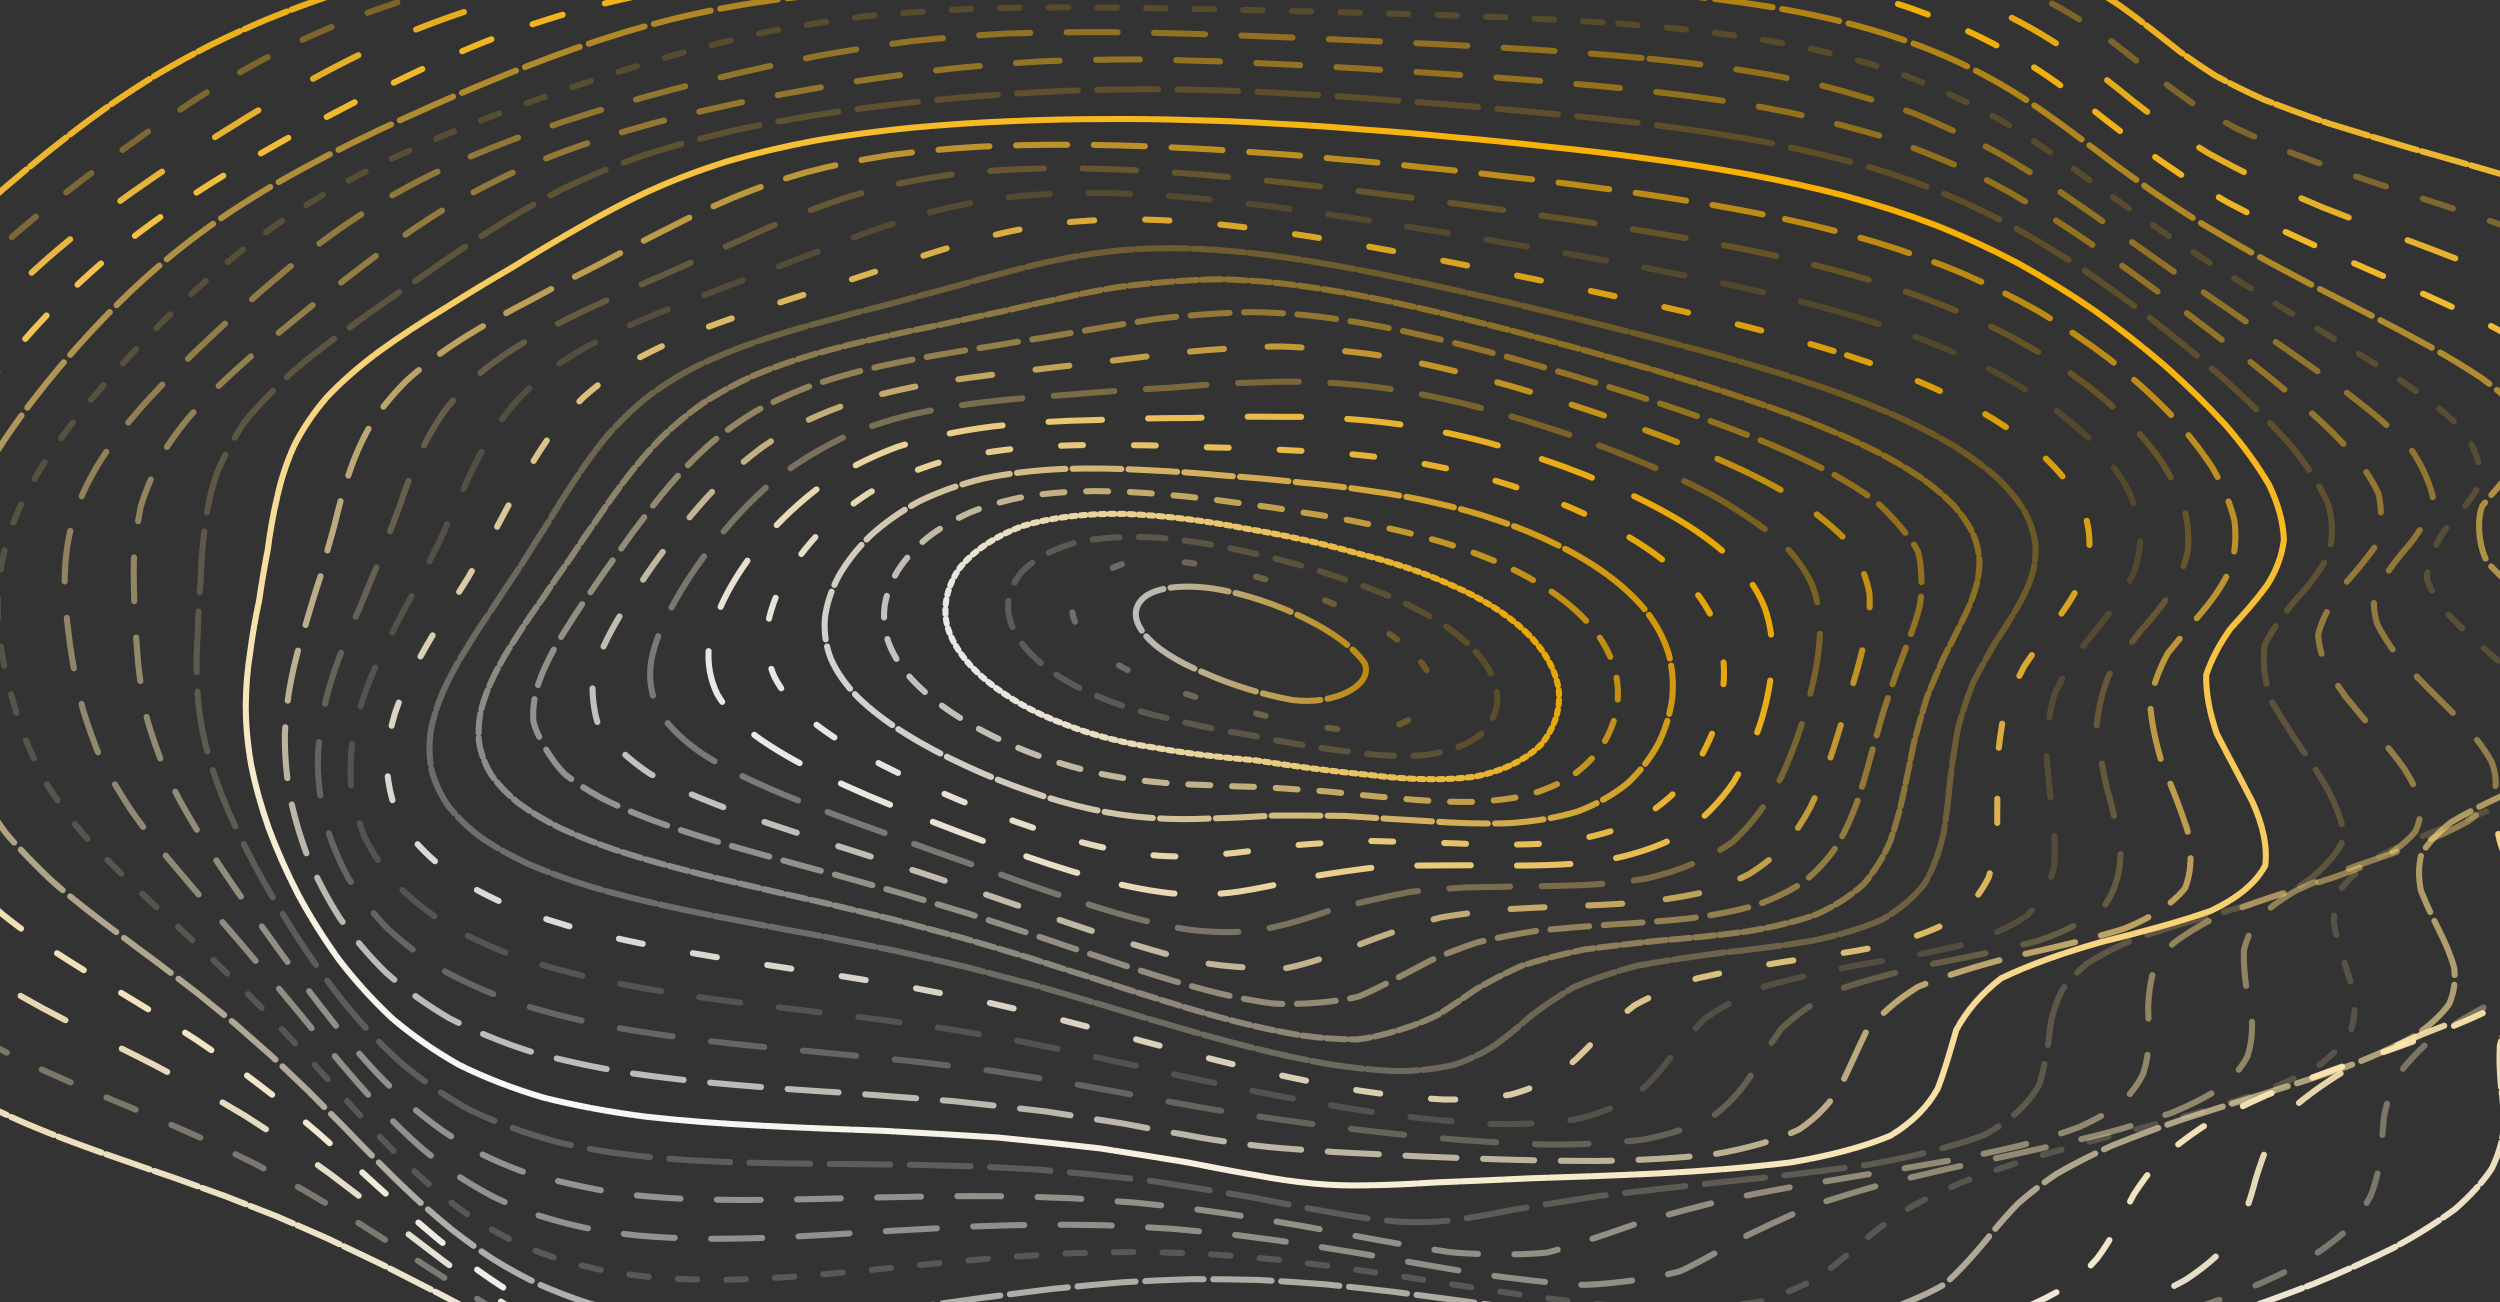 <svg width="1029" height="536" viewBox="0 0 1029 536" fill="none" xmlns="http://www.w3.org/2000/svg">
<rect x="0" y="0" width="1029" height="536" fill="#333333" stroke="none"/>
<g clip-path="url(#clip0_4_596)">
<path opacity="0.91" d="M518.294 -60.628C529.24 -61.298 540.238 -61.807 551.287 -62.142C562.335 -62.437 573.423 -62.544 584.575 -62.464C595.726 -62.317 606.93 -61.962 618.159 -61.399C629.413 -60.756 640.681 -59.905 651.987 -58.839C663.267 -57.694 674.561 -56.34 685.828 -54.779C697.07 -53.144 708.26 -51.315 719.361 -49.299C730.371 -47.222 741.266 -44.97 751.967 -42.558C762.527 -40.106 772.83 -37.507 782.85 -34.773C792.638 -32.026 802.054 -29.158 811.058 -26.19C819.753 -23.229 827.959 -20.18 835.638 -17.052C842.982 -13.956 849.774 -10.794 855.999 -7.578C861.903 -4.409 867.292 -1.193 872.167 2.057C879.049 6.868 891.397 16.569 897.481 21.447C901.957 24.643 906.716 27.879 911.887 31.148C917.803 34.358 924.338 37.607 931.605 40.904C939.785 44.153 948.776 47.449 958.539 50.806C969.15 54.123 980.392 57.499 992.149 60.95C1004.3 64.367 1016.56 67.864 1028.7 71.435C1040.54 74.993 1051.7 78.631 1061.93 82.363C1071.1 86.088 1078.88 89.901 1085.08 93.807C1089.79 97.713 1092.76 101.719 1094.03 105.82C1094.01 109.927 1092.59 114.128 1090.07 118.423C1087.1 122.731 1083.76 127.132 1080.45 131.621C1077.93 136.124 1076.27 140.72 1075.83 145.397C1077.18 150.087 1080.22 154.864 1085.04 159.708C1091.78 164.572 1100.08 169.51 1109.62 174.515C1120.16 179.527 1131.04 184.612 1141.7 189.751C1151.76 194.896 1160.47 200.102 1167.32 205.362C1172.16 210.628 1174.49 215.934 1174.17 221.294C1171.55 226.654 1166.58 232.055 1159.62 237.495C1151.52 242.935 1142.58 248.409 1133.47 253.923C1125.19 259.431 1118.11 264.911 1112.75 270.352C1109.62 275.799 1108.67 281.206 1109.85 286.586C1113.25 291.959 1118.23 297.306 1124.32 302.619C1131.28 307.939 1138.22 313.225 1144.52 318.491C1149.96 323.764 1153.75 329.01 1155.54 334.236C1155.37 339.489 1152.87 344.715 1148.06 349.934C1141.34 355.18 1132.77 360.42 1122.72 365.652C1111.77 370.925 1100.21 376.198 1088.53 381.485C1077.26 386.804 1066.67 392.144 1057.09 397.504C1048.89 402.904 1042.07 408.331 1036.68 413.772C1032.88 419.273 1030.36 424.793 1028.94 430.334C1028.61 435.922 1028.87 441.53 1029.4 447.145C1030.2 452.799 1030.68 458.461 1030.58 464.116C1029.96 469.791 1028.33 475.445 1025.57 481.053C1021.81 486.661 1016.78 492.209 1010.5 497.676C1003.18 503.09 994.721 508.403 985.254 513.582C975.029 518.674 964.057 523.592 952.545 528.328C940.673 532.925 928.531 537.293 916.299 541.414C904.105 545.353 892.04 549.018 880.206 552.375C868.682 555.517 857.517 558.344 846.725 560.83C836.371 563.095 826.415 565.011 816.833 566.579C807.7 567.939 798.877 568.964 790.31 569.667C782.104 570.197 774.078 570.431 766.155 570.404C758.476 570.277 750.81 569.935 743.105 569.413C735.542 568.897 727.863 568.267 720.03 567.564C712.248 566.974 704.273 566.391 696.067 565.855C687.86 565.54 679.41 565.353 670.715 565.306C661.981 565.58 652.99 566.056 643.755 566.753C634.481 567.818 624.95 569.131 615.187 570.686C605.399 572.609 595.379 574.759 585.141 577.111C574.889 579.771 564.432 582.578 553.782 585.493C543.119 588.588 532.289 591.704 521.278 594.772C510.268 597.868 499.219 600.776 488.157 603.442C477.108 605.975 466.047 608.159 454.985 609.961C443.923 611.496 432.874 612.581 421.851 613.197C410.828 613.465 399.843 613.224 388.885 612.487C377.964 611.382 367.083 609.78 356.265 607.71C345.486 605.305 334.785 602.471 324.173 599.235C313.613 595.751 303.169 591.938 292.866 587.838C282.64 583.59 272.556 579.128 262.652 574.512C252.851 569.842 243.242 565.091 233.84 560.287C224.553 555.544 215.498 550.814 206.674 546.124C197.966 541.574 189.49 537.112 181.258 532.75C173.129 528.583 165.219 524.543 157.54 520.63C149.899 516.932 142.452 513.374 135.185 509.937C127.904 506.708 120.766 503.599 113.743 500.59C106.643 497.77 99.633 495.023 92.687 492.329C85.625 489.79 78.628 487.278 71.67 484.778C64.595 482.38 57.572 479.961 50.627 477.496C43.591 475.097 36.671 472.631 29.879 470.072C23.062 467.546 16.438 464.913 10.007 462.153C3.627 459.392 -2.496 456.498 -8.374 453.463C-14.175 450.401 -19.706 447.185 -24.953 443.815C-30.15 440.411 -35.102 436.847 -39.822 433.121C-44.543 429.363 -49.058 425.443 -53.405 421.376C-57.791 417.263 -62.023 413.001 -66.101 408.606C-70.23 404.171 -74.191 399.601 -77.973 394.911C-81.754 390.181 -85.304 385.337 -88.584 380.386C-91.8 375.408 -94.694 370.329 -97.254 365.157C-99.71 359.971 -101.807 354.691 -103.569 349.338C-105.267 343.971 -106.656 338.531 -107.775 333.023C-108.933 327.509 -109.897 321.935 -110.695 316.307C-111.608 310.672 -112.406 304.991 -113.087 299.255C-113.911 293.52 -114.592 287.745 -115.081 281.923C-115.621 276.107 -115.904 270.312 -115.866 264.55C-115.75 258.788 -115.261 253.059 -114.374 247.357C-113.345 241.656 -111.917 235.987 -110.103 230.353C-108.2 224.718 -105.962 219.11 -103.44 213.536C-100.907 207.955 -98.167 202.407 -95.247 196.886C-92.392 191.365 -89.407 185.871 -86.269 180.404C-83.221 174.93 -80.018 169.49 -76.635 164.076C-73.304 158.656 -69.741 153.262 -65.946 147.909C-62.126 142.542 -58.036 137.203 -53.663 131.903C-49.238 126.597 -44.53 121.33 -39.578 116.104C-34.575 110.878 -29.352 105.692 -23.924 100.56C-18.535 95.428 -12.979 90.356 -7.28 85.345C-1.66 80.346 4.064 75.415 9.904 70.564C15.666 65.734 21.544 60.983 27.551 56.334C33.507 51.717 39.629 47.202 45.932 42.793C52.26 38.438 58.807 34.197 65.599 30.083C72.493 26.029 79.644 22.11 87.079 18.338C94.655 14.626 102.501 11.068 110.63 7.665C118.888 4.328 127.403 1.152 136.162 -1.856C145.012 -4.804 154.067 -7.591 163.302 -10.211C172.589 -12.777 182.004 -15.182 191.535 -17.433C201.041 -19.638 210.649 -21.695 220.309 -23.611C229.917 -25.5 239.564 -27.256 249.262 -28.89C258.858 -30.525 268.492 -32.046 278.151 -33.467C287.708 -34.907 297.316 -36.26 306.95 -37.533C316.494 -38.853 326.103 -40.099 335.75 -41.285C345.332 -42.538 354.992 -43.738 364.729 -44.883C374.401 -46.109 384.177 -47.282 394.055 -48.414C403.895 -49.62 413.851 -50.779 423.935 -51.885C433.993 -53.057 444.18 -54.169 454.522 -55.208C464.838 -56.3 475.308 -57.305 485.932 -58.21C496.544 -59.141 507.322 -59.952 518.281 -60.628" stroke="url(#paint0_linear_4_596)" stroke-width="2.5" stroke-linecap="round" stroke-dasharray="19 2"/>
<path opacity="0.36" d="M561.812 -48.021C572.573 -48.382 583.329 -48.583 594.079 -48.615C604.837 -48.614 615.576 -48.432 626.28 -48.064C636.99 -47.634 647.665 -47.005 658.304 -46.175C668.908 -45.266 679.465 -44.157 689.934 -42.849C700.367 -41.455 710.688 -39.857 720.884 -38.074C730.994 -36.207 740.941 -34.157 750.675 -31.932C760.299 -29.643 769.672 -27.188 778.745 -24.587C787.659 -21.938 796.235 -19.158 804.436 -16.249C812.416 -13.326 819.984 -10.295 827.117 -7.17C834.006 -4.053 840.448 -0.855 846.417 2.416C852.171 5.653 857.494 8.943 862.401 12.275C867.207 15.577 871.687 18.916 875.893 22.287C880.168 25.613 884.337 28.969 888.489 32.365C892.943 35.703 897.573 39.08 902.47 42.499C907.938 45.868 913.866 49.285 920.328 52.751C927.543 56.181 935.408 59.664 943.924 63.207C953.19 66.72 963.068 70.291 973.48 73.933C984.398 77.536 995.605 81.209 1006.92 84.939C1018.25 88.636 1029.28 92.39 1039.81 96.196C1049.7 99.956 1058.64 103.754 1066.41 107.603C1073.02 111.39 1078.18 115.22 1081.79 119.082C1084.09 122.898 1084.89 126.755 1084.28 130.649C1082.76 134.515 1080.26 138.445 1077.07 142.435C1073.86 146.43 1070.65 150.506 1067.81 154.688C1066 158.908 1065.22 163.24 1065.74 167.692C1067.99 172.211 1071.78 176.85 1077.15 181.626C1084.14 186.452 1092.36 191.388 1101.48 196.427C1111.25 201.492 1121.07 206.625 1130.42 211.811C1139 216.981 1146.15 222.167 1151.47 227.357C1154.86 232.488 1155.9 237.601 1154.51 242.692C1151.07 247.728 1145.53 252.746 1138.21 257.757C1129.9 262.744 1120.86 267.748 1111.66 272.795C1103.22 277.865 1095.86 282.948 1090 288.064C1086.17 293.235 1084.28 298.446 1084.35 303.703C1086.47 309.023 1090.12 314.37 1094.9 319.738C1100.62 325.136 1106.51 330.531 1112.02 335.895C1116.97 341.255 1120.6 346.561 1122.55 351.809C1122.84 357.026 1121.05 362.173 1117.12 367.247C1111.39 372.293 1103.76 377.287 1094.56 382.233C1084.23 387.178 1073.02 392.103 1061.32 397.026C1049.62 401.983 1038.21 406.962 1027.4 411.973C1017.59 417.048 1008.84 422.175 1001.3 427.354C995.174 432.616 990.296 437.923 986.56 443.271C984.042 448.684 982.344 454.129 981.238 459.578C980.746 465.067 980.334 470.537 979.783 475.977C979.118 481.406 977.867 486.771 975.84 492.051C973.175 497.272 969.48 502.38 964.73 507.355C959.089 512.229 952.359 516.942 944.605 521.47C936.042 525.872 926.588 530.058 916.4 534.014C905.649 537.819 894.385 541.373 882.765 544.661C870.921 547.767 858.94 550.594 846.928 553.132C835.003 555.471 823.227 557.513 811.654 559.245C800.36 560.791 789.358 562.031 778.673 562.972C768.343 563.742 758.327 564.233 748.627 564.446C739.274 564.542 730.181 564.397 721.319 564.031C712.72 563.62 704.282 563.039 695.949 562.32C687.806 561.634 679.684 560.875 671.555 560.068C663.539 559.399 655.431 558.748 647.226 558.154C639.047 557.789 630.713 557.533 622.197 557.42C613.672 557.601 604.946 557.971 595.992 558.535C587.012 559.441 577.789 560.554 568.349 561.882C558.86 563.531 549.13 565.373 539.199 567.391C529.213 569.675 519.02 572.081 508.637 574.568C498.223 577.215 487.629 579.863 476.86 582.459C466.101 585.082 455.311 587.523 444.534 589.736C433.77 591.829 423.03 593.606 412.316 595.03C401.654 596.226 391.039 597.001 380.512 597.349C370.033 597.384 359.644 596.957 349.359 596.071C339.151 594.852 329.058 593.174 319.107 591.049C309.241 588.619 299.512 585.777 289.954 582.564C280.502 579.1 271.215 575.311 262.114 571.247C253.11 567.011 244.31 562.566 235.723 557.94C227.234 553.25 218.951 548.446 210.895 543.567C202.927 538.719 195.166 533.856 187.636 529.001C180.158 524.255 172.894 519.555 165.815 514.935C158.756 510.47 151.88 506.105 145.145 501.851C138.39 497.778 131.751 493.823 125.227 489.978C118.605 486.325 112.074 482.783 105.583 479.335C98.969 476.065 92.398 472.877 85.858 469.75C79.172 466.78 72.507 463.843 65.89 460.942C59.145 458.151 52.464 455.363 45.874 452.563C39.198 449.841 32.655 447.084 26.26 444.277C19.872 441.51 13.686 438.676 7.74 435.762C1.844 432.87 -3.783 429.878 -9.14 426.774C-14.408 423.679 -19.366 420.46 -24.065 417.121C-28.697 413.764 -33.071 410.281 -37.185 406.665C-41.283 403.029 -45.173 399.252 -48.854 395.347C-52.571 391.407 -56.117 387.332 -59.469 383.135C-62.87 378.91 -66.088 374.556 -69.114 370.087C-72.148 365.584 -74.951 360.975 -77.511 356.265C-80.029 351.53 -82.253 346.697 -84.184 341.778C-86.048 336.842 -87.606 331.821 -88.847 326.722C-90.035 321.618 -90.956 316.435 -91.613 311.187C-92.281 305.925 -92.735 300.602 -92.99 295.218C-93.334 289.832 -93.492 284.384 -93.501 278.886C-93.588 273.38 -93.488 267.826 -93.189 262.224C-92.917 256.622 -92.376 251.041 -91.555 245.489C-90.696 239.938 -89.504 234.417 -87.969 228.927C-86.356 223.44 -84.399 217.983 -82.112 212.563C-79.772 207.144 -77.139 201.748 -74.254 196.394C-71.354 191.033 -68.252 185.705 -64.96 180.41C-61.706 175.107 -58.288 169.829 -54.706 164.59C-51.175 159.342 -47.468 154.127 -43.571 148.951C-39.687 143.768 -35.574 138.619 -31.234 133.51C-26.868 128.403 -22.237 123.336 -17.353 118.318C-12.405 113.302 -7.218 108.334 -1.778 103.413C3.673 98.506 9.337 93.653 15.174 88.859C20.984 84.084 26.942 79.367 33.02 74.721C39.006 70.099 45.099 65.555 51.273 61.093C57.34 56.661 63.5 52.32 69.739 48.082C75.909 43.882 82.196 39.786 88.623 35.815C95.02 31.89 101.595 28.099 108.36 24.44C115.184 20.837 122.236 17.383 129.517 14.075C136.905 10.832 144.56 7.745 152.467 4.82C160.496 1.958 168.789 -0.74 177.323 -3.277C185.964 -5.751 194.833 -8.062 203.901 -10.207C213.055 -12.309 222.372 -14.258 231.84 -16.062C241.342 -17.824 250.971 -19.448 260.673 -20.936C270.388 -22.416 280.153 -23.768 289.983 -25.01C299.775 -26.26 309.607 -27.408 319.479 -28.454C329.279 -29.543 339.121 -30.55 348.98 -31.482C358.781 -32.47 368.613 -33.39 378.477 -34.255C388.285 -35.189 398.152 -36.075 408.052 -36.912C417.922 -37.824 427.839 -38.701 437.84 -39.522C447.799 -40.424 457.843 -41.277 467.97 -42.074C478.093 -42.945 488.298 -43.746 498.611 -44.477C508.917 -45.254 519.329 -45.948 529.858 -46.538C540.391 -47.161 551.026 -47.661 561.8 -48.022" stroke="url(#paint1_linear_4_596)" stroke-width="2.5" stroke-linecap="round" stroke-dasharray="13 16"/>
<path opacity="0.88" d="M598.912 -34.146C609.379 -34.21 619.772 -34.123 630.093 -33.886C640.392 -33.609 650.613 -33.162 660.717 -32.54C670.807 -31.858 680.766 -30.996 690.604 -29.945C700.386 -28.816 710.023 -27.508 719.486 -26.001C728.881 -24.424 738.065 -22.658 747.026 -20.709C755.881 -18.693 764.49 -16.504 772.815 -14.149C780.997 -11.736 788.873 -9.173 796.406 -6.47C803.8 -3.721 810.815 -0.847 817.455 2.14C823.937 5.143 830.031 8.25 835.744 11.442C841.339 14.641 846.555 17.91 851.446 21.241C856.275 24.56 860.845 27.938 865.183 31.37C869.604 34.772 873.899 38.221 878.156 41.721C882.679 45.191 887.295 48.707 892.095 52.268C897.341 55.809 902.912 59.397 908.884 63.044C915.458 66.666 922.522 70.353 930.102 74.106C938.336 77.831 947.087 81.621 956.313 85.482C966.039 89.312 976.113 93.204 986.397 97.144C996.856 101.053 1007.24 104.998 1017.39 108.976C1027.21 112.9 1036.43 116.834 1044.85 120.78C1052.44 124.641 1058.94 128.502 1064.18 132.346C1069.65 137.966 1072.24 149.034 1069.85 154.514C1067.37 158.132 1064.31 161.796 1060.96 165.517C1057.91 169.256 1055.19 173.096 1053.09 177.055C1052.13 181.084 1052.29 185.263 1053.73 189.595C1056.76 194.033 1061.17 198.629 1066.89 203.386C1073.94 208.226 1081.88 213.195 1090.39 218.272C1099.26 223.372 1107.92 228.534 1115.91 233.721C1123.02 238.855 1128.66 243.965 1132.51 249.026C1134.55 253.982 1134.42 258.866 1132.1 263.668C1127.95 268.365 1121.92 272.999 1114.33 277.599C1105.9 282.147 1096.81 286.708 1087.58 291.314C1079.04 295.963 1071.43 300.663 1065.17 305.438C1060.69 310.324 1057.97 315.31 1057 320.398C1057.93 325.603 1060.29 330.889 1063.76 336.244C1068.26 341.662 1073.03 347.097 1077.66 352.516C1081.97 357.929 1085.27 363.28 1087.21 368.547C1087.79 373.744 1086.56 378.836 1083.41 383.81C1078.58 388.701 1071.94 393.487 1063.66 398.179C1054.16 402.823 1043.56 407.412 1032.19 411.954C1020.51 416.511 1008.74 421.069 997.198 425.648C986.25 430.29 976.053 434.985 966.751 439.736C958.632 444.579 951.584 449.495 945.64 454.459C940.891 459.517 937.08 464.612 934.041 469.728C931.847 474.889 930.056 480.041 928.482 485.153C927.156 490.252 925.629 495.272 923.738 500.182C921.552 505.02 918.699 509.715 915.057 514.234C910.795 518.633 905.621 522.828 899.539 526.799C892.742 530.611 885.07 534.173 876.586 537.482C867.499 540.6 857.746 543.454 847.45 546.018C836.769 548.396 825.74 550.483 814.465 552.279C803.05 553.897 791.559 555.22 780.081 556.261C768.68 557.131 757.418 557.733 746.332 558.069C735.446 558.269 724.807 558.235 714.416 557.966C704.274 557.625 694.383 557.09 684.739 556.382C675.33 555.668 666.118 554.824 657.084 553.883C648.24 553.015 639.513 552.093 630.852 551.162C622.313 550.379 613.79 549.639 605.253 548.958C596.769 548.503 588.207 548.165 579.549 547.963C570.894 548.037 562.096 548.278 553.155 548.699C544.169 549.428 535 550.334 525.66 551.425C516.267 552.81 506.681 554.359 496.921 556.045C487.094 557.97 477.091 559.985 466.931 562.065C456.739 564.285 446.395 566.488 435.922 568.636C425.442 570.811 414.989 572.812 404.585 574.601C394.203 576.289 383.885 577.691 373.668 578.769C363.51 579.642 353.462 580.143 343.556 580.248C333.735 580.089 324.077 579.501 314.579 578.491C305.2 577.185 295.995 575.458 286.998 573.325C278.104 570.909 269.44 568.109 260.974 564.949C252.637 561.562 244.528 557.858 236.636 553.878C228.859 549.735 221.302 545.371 213.968 540.817C206.73 536.182 199.703 531.418 192.892 526.559C186.132 521.704 179.551 516.799 173.181 511.879C166.796 507.027 160.587 502.198 154.51 497.412C148.392 492.751 142.377 488.151 136.471 483.645C130.455 479.274 124.508 475.001 118.604 470.826C112.56 466.811 106.547 462.885 100.539 459.054C94.367 455.375 88.204 451.77 82.049 448.241C75.747 444.851 69.459 441.508 63.214 438.209C56.85 435.031 50.562 431.865 44.372 428.717C38.136 425.662 32.047 422.588 26.142 419.499C20.248 416.478 14.596 413.418 9.174 410.311C3.848 407.244 -1.22 404.119 -5.985 400.918C-10.653 397.743 -15.041 394.477 -19.138 391.128C-23.158 387.784 -26.909 384.335 -30.391 380.788C-33.872 377.234 -37.118 373.559 -40.16 369.783C-43.222 365.985 -46.103 362.07 -48.792 358.052C-51.526 354.004 -54.08 349.846 -56.44 345.579C-58.823 341.296 -60.987 336.906 -62.922 332.422C-64.853 327.918 -66.519 323.329 -67.918 318.648C-69.276 313.956 -70.356 309.187 -71.148 304.342C-71.9 299.492 -72.388 294.564 -72.615 289.571C-72.827 284.572 -72.819 279.513 -72.576 274.387C-72.37 269.258 -71.944 264.069 -71.311 258.826C-70.729 253.579 -69.915 248.279 -68.872 242.939C-67.853 237.591 -66.567 232.266 -65.027 226.964C-63.462 221.663 -61.617 216.386 -59.481 211.14C-57.295 205.904 -54.843 200.692 -52.101 195.511C-49.346 190.337 -46.327 185.193 -43.095 180.082C-39.863 174.972 -36.43 169.887 -32.811 164.841C-29.218 159.793 -25.449 154.769 -21.495 149.791C-17.581 144.81 -13.453 139.862 -9.14 134.953C-4.803 130.052 -0.256 125.198 4.54 120.386C9.373 115.583 14.467 110.83 19.792 106.138C25.18 101.457 30.815 96.832 36.655 92.273C42.531 87.723 48.598 83.246 54.831 78.84C61.046 74.453 67.374 70.14 73.814 65.901C80.17 61.691 86.598 57.567 93.082 53.534C99.457 49.527 105.875 45.618 112.359 41.814C118.718 38.05 125.168 34.399 131.681 30.866C138.144 27.385 144.719 24.039 151.432 20.822C158.145 17.667 165.032 14.657 172.105 11.8C179.229 9 186.577 6.356 194.146 3.88C201.819 1.458 209.727 -0.801 217.856 -2.891C226.103 -4.934 234.573 -6.814 243.254 -8.54C252.041 -10.218 261.013 -11.744 270.148 -13.131C279.38 -14.486 288.737 -15.711 298.232 -16.799C307.766 -17.892 317.403 -18.864 327.119 -19.73C336.853 -20.615 346.655 -21.401 356.502 -22.104C366.344 -22.841 376.235 -23.507 386.15 -24.104C396.052 -24.763 405.981 -25.366 415.934 -25.907C425.878 -26.523 435.839 -27.097 445.841 -27.621C455.822 -28.228 465.845 -28.791 475.896 -29.306C485.94 -29.902 496.036 -30.448 506.172 -30.937C516.299 -31.501 526.488 -31.993 536.739 -32.421C546.974 -32.891 557.282 -33.282 567.644 -33.568C577.999 -33.882 588.419 -34.084 598.899 -34.147" stroke="url(#paint2_linear_4_596)" stroke-width="2.5" stroke-linecap="round" stroke-dasharray="21 26"/>
<path opacity="0.93" d="M628.228 -19.587C638.281 -19.374 648.198 -19.032 657.962 -18.547C667.702 -18.03 677.281 -17.351 686.678 -16.519C696.044 -15.635 705.22 -14.579 714.17 -13.359C723.083 -12.069 731.754 -10.603 740.171 -8.971C748.522 -7.262 756.609 -5.388 764.404 -3.351C772.11 -1.247 779.501 1.019 786.592 3.433C793.559 5.905 800.216 8.517 806.531 11.254C812.748 14.044 818.626 16.951 824.179 19.965C829.67 23.006 834.855 26.142 839.758 29.374C844.645 32.619 849.307 35.944 853.786 39.348C858.344 42.752 862.798 46.228 867.204 49.768C871.832 53.309 876.504 56.914 881.296 60.585C886.454 64.256 891.84 67.989 897.503 71.788C903.648 75.592 910.164 79.457 917.072 83.4C924.506 87.33 932.347 91.332 940.582 95.404C949.281 99.459 958.272 103.574 967.507 107.739C976.948 111.876 986.444 116.046 995.852 120.241C1005.12 124.375 1014.03 128.517 1022.4 132.65C1030.23 136.691 1037.26 140.699 1043.32 144.672C1050.53 150.419 1057.63 161.478 1057.52 166.797C1055.3 171.953 1047.03 182.23 1042.33 187.483C1039.79 191.051 1037.78 194.744 1036.53 198.582C1036.48 202.525 1037.54 206.646 1039.79 210.952C1043.45 215.389 1048.26 220.007 1054.12 224.791C1060.98 229.675 1068.45 234.684 1076.18 239.792C1084.04 244.905 1091.46 250.059 1098.08 255.2C1103.74 260.251 1107.93 265.241 1110.41 270.134C1111.22 274.871 1110.06 279.493 1106.9 283.997C1102.14 288.346 1095.73 292.61 1087.94 296.807C1079.45 300.939 1070.37 305.078 1061.15 309.264C1052.56 313.516 1044.79 317.837 1038.17 322.272C1033.16 326.856 1029.67 331.588 1027.75 336.46C1027.55 341.499 1028.7 346.668 1030.92 351.938C1034.16 357.303 1037.83 362.713 1041.48 368.13C1045.05 373.546 1047.88 378.899 1049.65 384.154C1050.35 389.33 1049.5 394.362 1046.99 399.254C1042.97 404.012 1037.26 408.627 1029.97 413.095C1021.42 417.472 1011.64 421.736 1000.9 425.918C989.605 430.061 977.917 434.168 966.112 438.271C954.571 442.406 943.422 446.577 932.873 450.789C923.194 455.097 914.384 459.457 906.503 463.891C899.716 468.412 893.852 472.986 888.825 477.596C884.743 482.266 881.288 486.941 878.288 491.583C875.82 496.233 873.483 500.807 871.13 505.278C868.837 509.686 866.207 513.933 863.141 518.004C859.749 521.956 855.729 525.687 851.007 529.175C845.766 532.499 839.768 535.556 833.044 538.327C825.77 540.912 817.811 543.208 809.263 545.204C800.247 547 790.755 548.507 780.88 549.72C770.703 550.749 760.295 551.497 749.709 551.963C739.014 552.29 728.278 552.354 717.561 552.176C706.877 551.898 696.293 551.405 685.842 550.713C675.511 549.978 665.35 549.088 655.355 548.058C645.522 547.049 635.85 545.953 626.347 544.785C616.968 543.709 607.715 542.612 598.573 541.531C589.523 540.602 580.533 539.726 571.595 538.93C562.673 538.353 553.752 537.885 544.8 537.55C535.835 537.48 526.805 537.56 517.694 537.802C508.516 538.318 499.24 539.001 489.86 539.838C480.403 540.94 470.819 542.18 461.107 543.53C451.347 545.094 441.457 546.734 431.475 548.414C421.435 550.224 411.313 552.006 401.131 553.735C390.945 555.477 380.823 557.068 370.82 558.467C360.846 559.779 351.002 560.825 341.306 561.592C331.684 562.182 322.245 562.428 313.002 562.331C303.867 561.993 294.94 561.28 286.249 560.18C277.673 558.818 269.345 557.078 261.277 554.961C253.335 552.59 245.631 549.867 238.212 546.809C230.894 543.53 223.835 539.954 217.022 536.116C210.306 532.11 203.836 527.881 197.588 523.462C191.399 518.947 185.429 514.289 179.641 509.518C173.877 504.715 168.265 499.852 162.812 494.942C157.322 490.063 151.939 485.18 146.656 480.306C141.266 475.518 135.956 470.764 130.678 466.068C125.274 461.476 119.884 456.953 114.495 452.505C108.945 448.185 103.383 443.939 97.808 439.767C92.07 435.729 86.322 431.758 80.589 427.857C74.707 424.084 68.861 420.363 63.062 416.694C57.171 413.138 51.386 409.62 45.72 406.133C40.02 402.746 34.5 399.368 29.185 396.002C23.909 392.715 18.884 389.417 14.111 386.108C9.424 382.855 5.035 379.569 0.931 376.254C-4.94 371.305 -15.15 361.169 -19.551 355.935C-23.705 350.629 -30.995 339.56 -34.181 333.792C-36.321 329.891 -38.275 325.905 -40.051 321.82C-41.861 317.718 -43.483 313.525 -44.891 309.242C-46.323 304.951 -47.516 300.573 -48.461 296.123C-49.39 291.661 -50.057 287.12 -50.454 282.517C-50.821 277.903 -50.92 273.232 -50.735 268.492C-50.549 263.752 -50.094 258.948 -49.37 254.088C-48.66 249.227 -47.697 244.314 -46.481 239.35C-45.275 234.378 -43.821 229.368 -42.114 224.307C-40.408 219.245 -38.448 214.207 -36.26 209.191C-34.057 204.168 -31.604 199.176 -28.912 194.213C-26.209 189.258 -23.279 184.324 -20.11 179.419C-16.956 174.519 -13.591 169.652 -10.027 164.811C-6.489 159.974 -2.766 155.168 1.127 150.398C5.005 145.634 9.056 140.899 13.288 136.208C17.518 131.524 21.956 126.88 26.588 122.28C31.253 117.698 36.15 113.164 41.274 108.692C46.472 104.234 51.899 99.832 57.573 95.506C63.309 91.193 69.293 86.958 75.476 82.789C81.701 78.651 88.11 74.584 94.674 70.6C101.216 66.641 107.888 62.762 114.647 58.973C121.32 55.203 128.053 51.528 134.832 47.944C141.482 44.397 148.166 40.941 154.864 37.596C161.432 34.286 168.028 31.087 174.646 28.013C181.172 24.979 187.76 22.072 194.42 19.295C201.035 16.574 207.758 13.993 214.602 11.56C221.452 9.181 228.473 6.954 235.651 4.878C242.9 2.863 250.344 1.003 257.971 -0.705C265.708 -2.354 273.644 -3.856 281.762 -5.205C290.01 -6.515 298.433 -7.686 307.028 -8.711C315.746 -9.712 324.617 -10.589 333.63 -11.344C342.731 -12.091 351.952 -12.732 361.294 -13.266C370.695 -13.822 380.186 -14.295 389.763 -14.678C399.38 -15.098 409.051 -15.452 418.779 -15.74C428.542 -16.092 438.337 -16.387 448.168 -16.63C458.023 -16.947 467.915 -17.219 477.819 -17.449C487.748 -17.752 497.688 -18.013 507.656 -18.237C517.633 -18.528 527.635 -18.777 537.646 -18.977C547.677 -19.236 557.729 -19.439 567.781 -19.567C577.851 -19.747 587.917 -19.84 597.991 -19.843C608.075 -19.873 618.145 -19.788 628.216 -19.588" stroke="url(#paint3_linear_4_596)" stroke-width="2.5" stroke-linecap="round" stroke-dasharray="13 18"/>
<path opacity="0.61" d="M650.022 -4.877C659.577 -4.428 668.916 -3.854 678.067 -3.159C687.193 -2.44 696.107 -1.575 704.783 -0.567C713.425 0.484 721.812 1.69 729.945 3.043C738.023 4.459 745.833 6.027 753.372 7.753C760.827 9.546 768.001 11.489 774.869 13.58C781.666 15.738 788.17 18.045 794.374 20.487C800.507 22.996 806.344 25.633 811.898 28.394C817.419 31.198 822.684 34.13 827.698 37.174C832.719 40.261 837.56 43.449 842.223 46.739C846.977 50.061 851.62 53.48 856.225 56.983C860.989 60.513 865.789 64.137 870.656 67.845C875.804 71.575 881.113 75.386 886.608 79.283C892.477 83.199 898.598 87.202 905.013 91.282C911.834 95.372 918.962 99.542 926.385 103.79C934.169 108.028 942.211 112.339 950.454 116.703C958.908 121.038 967.434 125.417 975.924 129.819C984.384 134.169 992.62 138.518 1000.5 142.858C1008.03 147.105 1014.98 151.315 1021.22 155.47C1026.81 159.502 1031.5 163.457 1035.22 167.332C1039.03 172.893 1040.33 183.417 1038.12 188.433C1034.6 193.299 1025.81 203.08 1021.78 208.164C1019.35 213.482 1020.12 225.155 1023.91 231.581C1027.99 236.079 1032.97 240.752 1038.73 245.598C1045.22 250.529 1052.02 255.574 1058.85 260.691C1065.57 265.789 1071.72 270.884 1076.97 275.942C1081.23 280.869 1084.06 285.688 1085.26 290.371C1084.95 294.866 1082.85 299.206 1078.97 303.386C1073.72 307.402 1067.01 311.297 1059.08 315.109C1050.59 318.844 1041.57 322.589 1032.42 326.38C1023.83 330.24 1015.94 334.201 1009.05 338.287C1003.55 342.555 999.391 346.996 996.616 351.617C995.401 356.44 995.413 361.416 996.444 366.533C998.488 371.776 1001 377.092 1003.68 382.429C1006.42 387.787 1008.68 393.091 1010.13 398.296C1010.78 403.413 1010.16 408.379 1008.13 413.169C1004.81 417.818 999.969 422.271 993.638 426.544C986.074 430.678 977.263 434.648 967.376 438.485C956.77 442.245 945.545 445.914 933.95 449.523C922.303 453.133 910.752 456.734 899.485 460.349C888.784 464.029 878.686 467.749 869.318 471.519C860.848 475.381 853.2 479.297 846.353 483.251C840.435 487.287 835.216 491.327 830.621 495.363C826.713 499.429 823.2 503.441 819.928 507.359C815.515 513.126 806.174 523.707 800.608 528.386C794.147 532.595 777.835 539.356 767.948 541.87C760.749 543.258 753.051 544.35 744.895 545.143C736.405 545.771 727.558 546.113 718.421 546.192C709.048 546.124 699.493 545.819 689.809 545.278C680.017 544.655 670.171 543.832 660.313 542.835C650.442 541.809 640.608 540.643 630.851 539.369C621.107 538.125 611.458 536.817 601.911 535.459C592.397 534.202 582.977 532.943 573.639 531.708C564.322 530.627 555.056 529.608 545.845 528.671C536.628 527.947 527.416 527.328 518.225 526.835C508.977 526.582 499.703 526.471 490.403 526.502C481.028 526.785 471.611 527.214 462.118 527.779C452.559 528.576 442.93 529.496 433.246 530.505C423.475 531.703 413.662 532.965 403.809 534.256C393.908 535.652 383.988 537.031 374.054 538.354C364.114 539.689 354.328 540.892 344.688 541.921C335.097 542.873 325.689 543.6 316.501 544.078C307.372 544.399 298.487 544.419 289.859 544.141C281.33 543.648 273.06 542.822 265.077 541.659C257.217 540.258 249.632 538.518 242.349 536.437C235.171 534.129 228.302 531.493 221.69 528.559C215.202 525.413 208.973 521.99 203.021 518.312C197.131 514.469 191.478 510.4 186.054 506.147C180.67 501.782 175.46 497.266 170.429 492.621C165.384 487.919 160.484 483.132 155.696 478.276C150.829 473.417 146.055 468.529 141.341 463.627C136.502 458.765 131.711 453.916 126.922 449.087C121.995 444.331 117.06 439.622 112.119 434.954C106.998 430.387 101.879 425.876 96.761 421.42C91.47 417.08 86.206 412.799 80.952 408.58C75.581 404.472 70.277 400.42 65.049 396.432C59.761 392.547 54.582 388.71 49.567 384.922C44.557 381.237 39.744 377.584 35.153 373.965C30.616 370.429 26.321 366.916 22.312 363.412C16.56 358.263 6.621 348.017 2.401 342.874C-1.491 337.737 -8.094 327.253 -10.89 321.861C-13.575 316.399 -18.246 305.081 -20.218 299.22C-21.549 295.271 -22.709 291.241 -23.653 287.14C-24.643 283.027 -25.426 278.837 -25.983 274.586C-26.533 270.321 -26.832 265.998 -26.866 261.619C-26.87 257.229 -26.612 252.79 -26.053 248.299C-25.466 243.804 -24.605 239.261 -23.458 234.671C-22.274 230.086 -20.803 225.453 -19.074 220.777C-17.308 216.106 -15.271 211.393 -12.979 206.643C-10.662 201.895 -8.113 197.163 -5.328 192.461C-2.554 187.757 0.432 183.08 3.63 178.429C6.804 173.775 10.165 169.145 13.721 164.552C17.239 159.955 20.929 155.386 24.775 150.851C28.581 146.317 32.559 141.812 36.688 137.353C40.792 132.891 45.062 128.47 49.51 124.093C53.941 119.727 58.587 115.408 63.44 111.157C68.331 106.91 73.454 102.734 78.799 98.62C84.227 94.53 89.883 90.517 95.781 86.582C101.761 82.671 107.967 78.844 114.383 75.105C120.853 71.393 127.496 67.765 134.307 64.233C141.095 60.72 148.011 57.305 155.015 53.983C161.955 50.688 168.946 47.483 175.967 44.384C182.861 41.304 189.772 38.329 196.675 35.457C203.433 32.615 210.18 29.882 216.926 27.265C223.539 24.681 230.176 22.216 236.806 19.882C243.367 17.58 249.957 15.419 256.617 13.392C263.231 11.407 269.952 9.566 276.777 7.869C283.61 6.214 290.589 4.702 297.708 3.345C304.89 2.023 312.243 0.847 319.755 -0.185C327.346 -1.187 335.123 -2.049 343.064 -2.78C351.106 -3.498 359.313 -4.085 367.681 -4.563C376.139 -5.036 384.749 -5.408 393.47 -5.676C402.306 -5.964 411.249 -6.17 420.288 -6.296C429.41 -6.459 438.621 -6.556 447.908 -6.588C457.26 -6.674 466.681 -6.71 476.131 -6.694C485.664 -6.744 495.216 -6.75 504.804 -6.717C514.437 -6.754 524.099 -6.74 533.762 -6.697C543.48 -6.717 553.192 -6.696 562.893 -6.622C572.636 -6.611 582.377 -6.538 592.076 -6.402C601.808 -6.309 611.52 -6.144 621.177 -5.889C630.843 -5.653 640.465 -5.32 650.01 -4.879" stroke="url(#paint4_linear_4_596)" stroke-width="2.5" stroke-linecap="round" stroke-dasharray="24 4"/>
<path opacity="0.18" d="M666.058 9.683C675.032 10.336 683.793 11.102 692.331 11.973C700.851 12.876 709.112 13.9 717.141 15.048C725.126 16.245 732.863 17.57 740.33 19.035C747.735 20.561 754.887 22.221 761.757 24.02C768.574 25.886 775.118 27.899 781.385 30.043C790.597 33.428 807.722 40.982 815.701 45.125C820.965 48 826.051 50.993 830.989 54.104C835.991 57.266 840.893 60.553 845.733 63.949C850.705 67.393 855.679 70.95 860.674 74.609C865.872 78.313 871.164 82.131 876.576 86.044C882.263 89.993 888.118 94.046 894.164 98.186C900.51 102.365 907.063 106.626 913.808 110.974C920.843 115.332 928.036 119.764 935.371 124.254C942.884 128.737 950.453 133.263 958.006 137.815C965.554 142.331 972.942 146.844 980.075 151.357C986.979 155.779 993.445 160.166 999.392 164.5C1004.86 168.716 1009.63 172.85 1013.62 176.896C1018.21 182.688 1021.93 193.552 1021.11 198.632C1018.8 203.468 1011.17 212.857 1006.75 217.556C1002.97 222.386 998.658 232.808 998.93 238.536C1000.46 242.579 1002.88 246.817 1006.15 251.261C1010.41 255.846 1015.31 260.604 1020.74 265.506C1026.64 270.477 1032.63 275.524 1038.43 280.612C1043.98 285.653 1048.83 290.653 1052.72 295.572C1055.63 300.33 1057.2 304.945 1057.23 309.39C1055.92 313.614 1053.01 317.655 1048.52 321.512C1042.86 325.19 1035.92 328.73 1027.94 332.175C1019.49 335.546 1010.57 338.906 1001.54 342.326C992.992 345.815 985.041 349.411 977.932 353.155C972.041 357.091 967.316 361.218 963.79 365.548C961.655 370.098 960.621 374.835 960.547 379.724C961.453 384.774 962.87 389.919 964.545 395.105C966.425 400.33 968.019 405.517 969.042 410.621C969.512 415.637 968.968 420.501 967.268 425.182C964.508 429.696 960.416 434.007 954.985 438.099C948.422 442.013 940.644 445.729 931.765 449.256C922.086 452.657 911.631 455.915 900.608 459.062C889.318 462.16 877.858 465.204 866.408 468.207C855.253 471.235 844.428 474.273 834.1 477.334C824.428 480.471 815.412 483.633 807.086 486.835C799.57 490.123 792.771 493.425 786.614 496.731C781.206 500.092 776.329 503.418 771.876 506.685C766.086 511.533 755.657 520.5 750.428 524.478C744.929 528.063 731.946 533.75 724.266 535.793C715.687 537.303 695.957 538.691 684.925 538.596C677.204 538.33 669.194 537.822 660.948 537.095C652.506 536.288 643.901 535.301 635.152 534.145C626.284 532.963 617.337 531.663 608.33 530.256C599.249 528.886 590.144 527.463 581.041 525.992C571.866 524.621 562.715 523.255 553.578 521.911C544.384 520.712 535.205 519.579 526.034 518.524C516.796 517.655 507.567 516.884 498.325 516.231C489.008 515.797 479.673 515.487 470.305 515.303C460.863 515.34 451.383 515.51 441.876 515.795C432.283 516.277 422.666 516.867 413.026 517.544C403.312 518.371 393.577 519.257 383.86 520.16C374.094 521.167 364.348 522.143 354.656 523.071C344.956 524.011 335.458 524.837 326.152 525.518C316.887 526.128 307.855 526.544 299.072 526.741C290.364 526.809 281.927 526.619 273.781 526.159C265.743 525.514 257.995 524.579 250.552 523.348C243.221 521.905 236.198 520.16 229.482 518.12C222.88 515.86 216.568 513.31 210.551 510.484C204.633 507.464 198.974 504.184 193.591 500.661C188.248 496.975 183.15 493.077 178.245 488.985C173.367 484.778 168.667 480.403 164.127 475.892C159.546 471.312 155.098 466.62 150.739 461.844C146.305 457.035 141.941 452.174 137.628 447.272C133.202 442.38 128.796 437.478 124.405 432.57C119.883 427.705 115.365 422.855 110.841 418.039C106.186 413.286 101.534 408.576 96.904 403.918C92.161 399.34 87.453 394.817 82.793 390.351C78.061 385.985 73.426 381.683 68.896 377.433C64.343 373.291 59.943 369.209 55.713 365.181C51.521 361.25 47.535 357.38 43.792 353.555C40.103 349.823 36.672 346.131 33.508 342.468C29.016 337.111 21.466 326.566 18.381 321.333C15.55 316.147 10.88 305.666 8.966 300.337C7.094 294.959 3.922 283.888 2.636 278.196C1.736 274.358 1.001 270.469 0.429 266.507C-0.181 262.54 -0.597 258.518 -0.79 254.435C-0.994 250.349 -0.957 246.218 -0.65 242.038C-0.314 237.855 0.296 233.639 1.189 229.377C2.156 225.126 3.413 220.837 4.97 216.518C6.593 212.203 8.503 207.856 10.712 203.479C12.966 199.116 15.512 194.715 18.337 190.296C21.179 185.872 24.246 181.476 27.538 177.109C30.805 172.738 34.257 168.396 37.886 164.075C41.473 159.755 45.233 155.462 49.124 151.196C52.963 146.93 56.937 142.684 61.035 138.479C65.084 134.267 69.261 130.088 73.587 125.955C77.86 121.819 82.281 117.729 86.873 113.693C91.457 109.669 96.226 105.697 101.195 101.797C106.197 97.91 111.436 94.102 116.886 90.37C122.414 86.663 128.175 83.043 134.165 79.515C140.257 76.016 146.563 72.615 153.069 69.308C159.65 66.034 166.415 62.859 173.336 59.786C180.267 56.742 187.325 53.802 194.474 50.961C201.572 48.139 208.727 45.425 215.917 42.814C223.002 40.222 230.084 37.727 237.156 35.342C244.082 32.977 250.977 30.711 257.845 28.561C264.564 26.436 271.248 24.417 277.918 22.515C287.733 19.758 307.235 14.904 317.033 12.823C326.827 10.91 346.893 7.79 357.221 6.577C367.765 5.525 389.667 4.052 401.029 3.604C408.762 3.34 416.627 3.174 424.627 3.099C432.731 3.006 440.959 3.002 449.304 3.073C457.753 3.104 466.295 3.205 474.934 3.371C483.66 3.481 492.474 3.647 501.352 3.864C510.304 4.024 519.324 4.229 528.374 4.473C537.499 4.66 546.658 4.88 555.828 5.151C565.051 5.353 574.297 5.608 583.517 5.907C592.795 6.153 602.04 6.457 611.263 6.82C620.509 7.145 629.714 7.54 638.845 8.015C647.993 8.485 657.068 9.034 666.046 9.681" stroke="url(#paint5_linear_4_596)" stroke-width="2.5" stroke-linecap="round" stroke-dasharray="8 12"/>
<path opacity="0.46" d="M678.956 24.169C687.359 25.003 695.544 25.93 703.519 26.961C711.472 28.023 719.2 29.192 726.696 30.473C734.149 31.796 741.375 33.247 748.35 34.821C758.637 37.33 777.975 43.111 787.041 46.379C795.87 49.886 812.559 57.687 820.523 61.971C825.827 64.938 831.025 68.035 836.142 71.266C841.341 74.555 846.516 77.976 851.671 81.522C856.966 85.122 862.293 88.85 867.691 92.692C873.252 96.594 878.905 100.599 884.669 104.718C890.626 108.874 896.698 113.138 902.888 117.489C909.263 121.868 915.718 126.327 922.264 130.853C928.914 135.385 935.574 139.962 942.203 144.583C948.814 149.171 955.294 153.77 961.57 158.366C967.672 162.9 973.434 167.39 978.783 171.844C983.784 176.188 988.249 180.457 992.093 184.636C996.75 190.65 1001.57 201.905 1001.66 207.143C1000.32 212.077 994.279 221.435 990.145 225.982C986.063 230.533 979.184 240.066 977.195 245.225C976.88 248.849 977.258 252.656 978.369 256.667C980.422 260.839 983.189 265.204 986.631 269.756C990.807 274.434 995.414 279.259 1000.31 284.204C1005.45 289.175 1010.48 294.196 1015.18 299.218C1019.51 304.153 1023.06 309.012 1025.65 313.743C1027.3 318.293 1027.68 322.664 1026.67 326.834C1024.48 330.769 1020.87 334.503 1015.87 338.036C1009.89 341.379 1002.81 344.575 994.819 347.669C986.451 350.683 977.688 353.693 968.797 356.749C960.344 359.882 952.389 363.125 945.138 366.518C938.953 370.108 933.744 373.907 929.573 377.905C926.634 382.139 924.687 386.578 923.593 391.187C923.441 395.978 923.819 400.87 924.519 405.831C925.528 410.858 926.417 415.863 926.931 420.795C927.095 425.661 926.504 430.374 925.007 434.913C922.669 439.284 919.198 443.438 914.58 447.35C908.974 451.072 902.221 454.553 894.42 457.812C885.803 460.907 876.347 463.812 866.205 466.542C855.633 469.183 844.694 471.704 833.568 474.139C822.473 476.551 811.485 478.927 800.736 481.277C790.418 483.674 780.553 486.072 771.211 488.485C762.528 490.975 754.443 493.472 746.98 495.981C737.101 499.833 720.885 507.432 714.164 511.062C708.27 514.551 697.275 520.659 691.733 523.166C679.531 526.715 657.699 529.095 649.032 528.867C639.709 528.249 619.317 525.878 608.388 524.217C600.833 523.038 593.105 521.734 585.225 520.337C577.189 518.966 569.042 517.538 560.787 516.069C552.39 514.686 543.922 513.304 535.382 511.929C526.726 510.697 517.999 509.508 509.228 508.382C500.341 507.419 491.404 506.547 482.416 505.765C473.32 505.176 464.176 504.692 454.986 504.314C445.698 504.131 436.363 504.054 427.002 504.071C417.546 504.263 408.072 504.537 398.59 504.881C389.022 505.366 379.472 505.883 369.946 506.425C360.366 507.043 350.844 507.637 341.407 508.189C331.948 508.752 322.699 509.212 313.69 509.547C304.72 509.825 295.993 509.935 287.545 509.864C279.157 509.668 271.071 509.259 263.276 508.613C255.58 507.807 248.184 506.752 241.113 505.431C234.131 503.927 227.473 502.157 221.113 500.123C214.861 497.895 208.906 495.403 203.239 492.659C197.648 489.73 192.319 486.565 187.249 483.172C182.224 479.616 177.424 475.86 172.813 471.912C168.235 467.842 163.817 463.603 159.538 459.226C155.244 454.753 151.07 450.168 146.997 445.481C142.861 440.746 138.795 435.932 134.781 431.063C130.695 426.181 126.643 421.269 122.621 416.334C118.516 411.42 114.428 406.501 110.384 401.598C106.247 396.749 102.149 391.921 98.111 387.126C94.002 382.411 89.977 377.733 86.046 373.116C82.081 368.585 78.238 364.114 74.543 359.706C70.862 355.394 67.356 351.144 64.034 346.965C60.783 342.878 57.731 338.858 54.92 334.906C50.928 329.135 44.26 317.959 41.578 312.525C39.175 307.201 35.423 296.671 33.991 291.427C32.617 286.179 30.425 275.555 29.541 270.138C28.627 264.664 27.265 253.45 26.88 247.714C26.626 243.867 26.554 239.976 26.687 236.046C26.821 232.116 27.185 228.151 27.802 224.157C28.473 220.166 29.422 216.15 30.668 212.119C31.98 208.094 33.601 204.057 35.541 199.995C37.55 195.953 39.868 191.9 42.501 187.828C45.194 183.768 48.184 179.694 51.445 175.607C54.741 171.527 58.252 167.474 61.968 163.46C65.647 159.439 69.512 155.447 73.518 151.489C77.467 147.513 81.541 143.575 85.735 139.66C89.84 135.735 94.061 131.84 98.382 127.978C102.615 124.106 106.959 120.27 111.406 116.482C115.8 112.691 120.338 108.95 125.002 105.261C129.658 101.584 134.478 97.968 139.475 94.429C144.5 90.909 149.74 87.473 155.182 84.119C160.696 80.8 166.444 77.576 172.402 74.442C178.459 71.363 184.726 68.375 191.202 65.498C197.756 62.664 204.5 59.931 211.396 57.313C218.335 54.731 225.405 52.254 232.579 49.882C239.727 47.547 246.942 45.312 254.195 43.176C261.362 41.067 268.538 39.06 275.713 37.152C282.753 35.261 289.762 33.472 296.724 31.787C306.927 29.318 326.862 24.932 336.633 23.016C346.194 21.223 365.196 18.215 374.709 17.012C384.219 15.931 403.602 14.36 413.542 13.854C423.666 13.454 444.597 13.144 455.422 13.207C462.765 13.252 470.241 13.38 477.827 13.586C485.508 13.754 493.307 13.986 501.196 14.286C509.186 14.541 517.266 14.842 525.423 15.208C533.678 15.514 541.995 15.867 550.375 16.268C558.835 16.614 567.333 17.002 575.869 17.433C584.465 17.819 593.088 18.245 601.698 18.726C610.373 19.156 619.02 19.644 627.651 20.193C636.304 20.711 644.925 21.294 653.476 21.957C662.052 22.603 670.538 23.339 678.944 24.166" stroke="url(#paint6_linear_4_596)" stroke-width="2.5" stroke-linecap="round" stroke-dasharray="21 15"/>
<path opacity="0.47" d="M691.281 39.007C699.138 39.998 706.809 41.077 714.294 42.261C721.764 43.463 729.043 44.776 736.131 46.198C746.608 48.45 766.536 53.627 775.977 56.579C785.221 59.749 802.819 66.867 811.254 70.818C816.833 73.572 822.311 76.463 827.693 79.486C833.128 82.579 838.485 85.816 843.808 89.176C849.191 92.616 854.569 96.179 859.948 99.874C865.42 103.626 870.91 107.507 876.435 111.498C882.068 115.544 887.735 119.699 893.43 123.955C899.237 128.245 905.059 132.618 910.883 137.072C916.754 141.537 922.585 146.066 928.345 150.629C934.07 155.185 939.657 159.754 945.051 164.336C950.288 168.854 955.253 173.361 959.862 177.824C964.204 182.204 968.101 186.513 971.507 190.753C974.527 194.869 976.972 198.883 978.819 202.791C980.576 208.396 980.303 218.833 978.391 223.691C975.558 228.325 968.013 237.29 963.879 241.753C960.233 246.319 955.081 256.113 954.128 261.468C954.453 265.248 955.396 269.213 956.962 273.372C959.282 277.686 962.155 282.178 965.498 286.828C969.359 291.582 973.466 296.442 977.639 301.376C981.892 306.313 985.881 311.249 989.427 316.143C992.519 320.926 994.827 325.589 996.186 330.095C996.662 334.399 995.981 338.492 994.052 342.367C991.085 346.006 986.875 349.42 981.492 352.626C975.272 355.641 968.11 358.508 960.171 361.265C951.943 363.947 943.361 366.616 934.663 369.323C926.33 372.114 918.428 375.01 911.11 378.046C904.7 381.289 899.121 384.728 894.427 388.369C890.812 392.262 888.045 396.348 886.075 400.623C884.971 405.088 884.38 409.676 884.171 414.344C884.335 419.105 884.497 423.85 884.47 428.552C884.26 433.205 883.513 437.729 882.074 442.074C880.022 446.279 877.061 450.262 873.131 453.996C868.368 457.533 862.613 460.815 855.893 463.841C848.394 466.675 840.048 469.28 831.001 471.667C821.422 473.919 811.353 476 800.942 477.938C790.37 479.817 779.701 481.594 769.088 483.303C758.66 485.01 748.494 486.69 738.671 488.344C729.297 490.05 720.394 491.746 711.997 493.441C700.533 496.082 681.054 501.352 672.871 503.914C659.526 508.664 642.169 514.367 636.612 515.588C624.731 516.818 604.333 516.287 596.479 515.326C588.082 514.125 569.788 510.951 559.948 509.078C553.136 507.828 546.127 506.511 538.946 505.148C531.578 503.859 524.057 502.55 516.405 501.248C508.573 500.059 500.607 498.897 492.523 497.775C484.287 496.8 475.942 495.889 467.5 495.043C458.9 494.351 450.223 493.752 441.473 493.224C432.567 492.865 423.611 492.582 414.609 492.369C405.491 492.313 396.339 492.314 387.162 492.361C377.904 492.522 368.65 492.712 359.43 492.91C350.143 493.174 340.916 493.414 331.759 493.605C322.592 493.808 313.641 493.921 304.909 493.923C296.213 493.882 287.772 493.687 279.587 493.339C271.473 492.889 263.644 492.249 256.112 491.405C245.086 489.825 224.692 485.288 215.306 482.305C209.26 480.074 203.489 477.599 197.978 474.898C192.566 472.029 187.408 468.94 182.482 465.641C177.628 462.189 172.979 458.544 168.526 454.716C164.105 450.764 159.859 446.654 155.759 442.387C151.657 438.04 147.691 433.563 143.841 428.98C139.962 424.332 136.174 419.61 132.476 414.814C128.741 409.994 125.076 405.125 121.489 400.229C117.845 395.335 114.292 390.433 110.796 385.528C107.282 380.664 103.849 375.818 100.511 370.994C97.174 366.235 93.94 361.522 90.836 356.854C87.764 352.265 84.824 347.736 82.069 343.271C79.352 338.895 76.831 334.586 74.502 330.349C72.235 326.207 70.181 322.128 68.347 318.121C65.793 312.262 61.855 300.955 60.433 295.469C59.206 290.102 57.524 279.52 56.994 274.26C56.46 269.021 55.728 258.443 55.498 253.076C55.19 247.668 54.938 236.652 55.078 231.061C55.299 225.424 56.693 214.036 57.988 208.306C59.624 202.588 64.487 191.163 67.744 185.47C70.121 181.697 72.821 177.925 75.809 174.16C78.886 170.407 82.251 166.662 85.892 162.921C89.563 159.179 93.439 155.477 97.499 151.823C101.54 148.159 105.722 144.526 110.029 140.929C114.266 137.316 118.61 133.742 123.036 130.187C127.37 126.625 131.781 123.089 136.264 119.583C140.654 116.071 145.117 112.59 149.665 109.157C154.137 105.715 158.724 102.321 163.409 98.992C168.077 95.668 172.873 92.409 177.826 89.229C182.805 86.07 187.965 82.996 193.296 80.02C198.71 77.077 204.325 74.231 210.146 71.49C216.041 68.795 222.165 66.211 228.474 63.742C234.868 61.322 241.452 59.011 248.198 56.824C254.999 54.672 261.939 52.639 268.982 50.717C276.051 48.831 283.189 47.048 290.372 45.377C297.523 43.729 304.696 42.187 311.861 40.739C322.447 38.644 343.268 34.936 353.435 33.323C363.341 31.804 382.68 29.229 392.125 28.175C401.4 27.207 419.795 25.741 428.98 25.249C438.171 24.832 456.83 24.442 466.358 24.46C476.054 24.531 495.999 25.033 506.269 25.439C516.778 25.863 538.401 26.958 549.514 27.615C557.019 28.021 564.622 28.478 572.282 28.985C580.028 29.439 587.826 29.948 595.669 30.504C603.577 31.016 611.518 31.572 619.476 32.191C627.488 32.764 635.5 33.402 643.495 34.095C651.534 34.768 659.546 35.509 667.507 36.326C675.495 37.127 683.423 38.016 691.269 39.004" stroke="url(#paint7_linear_4_596)" stroke-width="2.5" stroke-linecap="round" stroke-dasharray="18 15"/>
<path opacity="0.21" d="M704.746 54.742C712.094 55.877 719.319 57.108 726.395 58.434C736.905 60.513 757.119 65.26 766.822 67.959C773.205 69.846 779.448 71.861 785.54 74.001C797.665 78.462 809.27 83.469 820.424 89.011C831.604 94.822 842.461 101.187 853.097 108.072C863.868 115.219 874.501 122.847 884.989 130.918C895.59 139.14 905.963 147.699 915.952 156.503C925.689 165.27 934.655 174.117 942.522 182.907C949.513 191.412 954.884 199.684 958.328 207.595C960.397 215.052 960.355 222.084 958.214 228.68C955.105 234.908 950.527 240.866 945.013 246.704C940.12 252.586 935.615 258.706 932.18 265.253C931.142 272.33 932.011 280.085 934.901 288.533C940.154 297.532 946.516 307.021 953.105 316.75C959.425 326.37 963.725 335.666 964.886 344.333C963.484 350.245 953.982 360.567 945.944 364.999C939.575 367.694 932.396 370.242 924.581 372.674C916.513 375.039 908.164 377.381 899.682 379.757C891.538 382.214 883.733 384.769 876.426 387.448C869.881 390.337 864.025 393.408 858.925 396.68C854.742 400.195 851.322 403.904 848.595 407.789C846.642 411.887 845.211 416.116 844.158 420.43C843.182 429.35 841.949 438.149 839.318 446.472C834.985 454.322 827.576 461.229 816.873 467.09C803.403 472.135 787.075 476.205 768.63 479.429C749.052 482.216 728.951 484.52 709.177 486.489C690.437 488.536 673.125 490.481 657.546 492.337C643.902 494.442 631.991 496.412 621.596 498.146C612.638 499.989 604.554 501.41 596.926 502.305C589.776 503.109 582.434 503.269 574.681 502.77C566.63 502.133 557.8 500.875 548.16 499.073C537.847 497.279 526.629 495.111 514.593 492.674C501.794 490.5 488.202 488.266 473.908 486.057C458.906 484.337 443.275 482.773 427.163 481.405C418.869 480.929 410.487 480.497 402.013 480.116C393.405 479.857 384.751 479.631 376.045 479.429C367.25 479.331 358.427 479.233 349.61 479.129C340.752 479.082 331.9 478.999 323.118 478.86C314.319 478.738 305.71 478.524 297.304 478.221C288.928 477.873 280.783 477.391 272.876 476.769C265.033 476.067 257.446 475.191 250.131 474.14C242.91 472.978 235.956 471.617 229.276 470.049C216.248 466.514 204.324 462.115 193.441 456.885C182.957 451.07 173.404 444.465 164.677 437.146C156.199 429.367 148.4 421.008 141.207 412.179C134.091 403.107 127.469 393.737 121.32 384.177C115.212 374.621 109.582 365.033 104.497 355.522C99.547 346.212 95.222 337.075 91.625 328.184C88.248 319.599 85.643 311.287 83.858 303.259C82.218 295.525 81.323 288.019 81.098 280.713C80.768 273.574 80.907 266.53 81.455 259.527C81.589 252.549 81.97 245.523 82.634 238.43C82.81 231.29 83.343 224.05 84.355 216.749C85.184 209.428 86.771 202.084 89.262 194.761C91.4 189.306 97.25 178.528 100.997 173.214C105.214 167.965 115.264 157.6 121.056 152.483C125.036 149.087 129.199 145.74 133.534 142.439C137.841 139.137 142.285 135.872 146.826 132.641C151.293 129.397 155.835 126.18 160.439 123.003C164.951 119.801 169.503 116.632 174.112 113.494C182.998 107.158 192.123 100.992 201.527 95.042C210.753 89.097 220.475 83.457 230.767 78.179C241.282 73.027 252.551 68.316 264.52 64.083C276.873 60.035 289.881 56.468 303.428 53.398C317.124 50.472 331.124 47.988 345.239 45.932C359.175 43.927 372.991 42.296 386.601 41.024C399.797 39.718 412.719 38.736 425.371 38.09C437.622 37.352 449.708 36.932 461.709 36.834C473.504 36.622 485.376 36.716 497.381 37.116C509.424 37.375 521.755 37.914 534.383 38.727C547.225 39.364 560.421 40.245 573.93 41.351C587.729 42.264 601.836 43.394 616.165 44.74C627.065 45.681 649.132 47.808 660.241 49.008C667.674 49.805 675.117 50.68 682.525 51.635C689.962 52.576 697.363 53.613 704.728 54.745" stroke="url(#paint8_linear_4_596)" stroke-width="2.5" stroke-linecap="round" stroke-dasharray="25 8"/>
<path opacity="0.96" d="M719.602 71.791C733.419 74.349 746.804 77.318 759.717 80.695C772.52 84.209 784.848 88.199 796.692 92.687C808.43 97.374 819.72 102.593 830.605 108.333C841.408 114.304 851.869 120.791 861.977 127.753C872.035 134.918 881.723 142.505 890.976 150.441C900.044 158.46 908.5 166.719 916.186 175.094C923.314 183.368 929.334 191.607 934.008 199.692C937.717 207.467 939.775 214.949 940.051 222.066C939.291 228.805 936.842 235.177 932.889 241.23C928.598 247.08 923.52 252.821 918.171 258.604C913.89 264.604 910.358 270.972 908.061 277.833C907.945 285.273 909.448 293.354 912.448 302.039C917.117 311.163 922.293 320.604 927.133 330.106C931.317 339.369 933.354 348.156 932.381 356.212C928.609 363.392 921.087 369.623 909.918 374.936C896.579 379.58 881.073 383.765 864.532 387.837C849.097 392.238 835.251 397.108 823.72 402.637C815.291 409.12 809.294 416.289 805.194 423.958C802.821 432.147 800.599 440.28 797.591 448.026C793.542 455.425 787.161 461.941 778.142 467.436C766.819 472.143 752.885 475.791 736.842 478.478C719.395 480.597 700.984 482.049 682.336 482.995C664.045 483.863 646.584 484.495 630.371 484.972C615.583 485.665 602.33 486.253 590.56 486.702C580.221 487.362 570.984 487.784 562.608 487.878C554.963 488.063 547.614 487.826 540.273 487.117C532.946 486.437 525.209 485.297 516.912 483.716C508.158 482.235 498.627 480.425 488.321 478.363C477.308 476.558 465.474 474.636 452.843 472.68C439.499 471.12 425.415 469.622 410.721 468.202C395.402 467.22 379.601 466.309 363.46 465.434C346.93 464.867 330.267 464.205 313.646 463.346C296.975 462.519 280.976 461.307 265.751 459.616C250.808 457.662 236.794 455.067 223.76 451.785C211.157 448.053 199.58 443.554 188.984 438.314C178.847 432.585 169.626 426.134 161.288 419.043C153.294 411.553 146.06 403.519 139.561 395.056C133.309 386.374 127.71 377.401 122.761 368.262C118.039 359.107 113.96 349.922 110.575 340.81C107.43 331.855 105.007 323.067 103.322 314.511C101.883 306.201 101.154 298.147 101.155 290.345C101.218 282.78 101.85 275.412 103 268.233C103.918 261.154 105.154 254.163 106.655 247.215C107.661 240.256 108.851 233.267 110.211 226.245C111.125 219.157 112.353 212.04 114.022 204.903C115.553 197.77 117.827 190.677 120.96 183.683C124.381 176.777 128.902 170.019 134.589 163.431C140.704 156.965 147.941 150.656 156.26 144.497C164.724 138.382 173.783 132.48 183.25 126.772C192.439 120.98 201.801 115.325 211.261 109.81C220.291 104.186 229.432 98.728 238.725 93.48C247.791 88.208 257.234 83.238 267.103 78.631C277.121 74.131 287.774 70.074 299.035 66.496C310.664 63.109 322.922 60.223 335.704 57.839C348.737 55.617 362.114 53.856 375.702 52.533C389.241 51.28 402.767 50.396 416.168 49.861C429.287 49.288 442.177 49.009 454.807 49.016C467.099 48.912 479.169 49.059 491.05 49.467C502.721 49.717 514.333 50.206 525.948 50.943C537.539 51.503 549.268 52.299 561.176 53.32C573.212 54.147 585.519 55.197 598.087 56.466C610.841 57.543 623.884 58.841 637.157 60.371C650.618 61.734 664.26 63.361 678.004 65.268C691.852 67.082 705.743 69.243 719.591 71.787" stroke="url(#paint9_linear_4_596)" stroke-width="2.5" stroke-linecap="round" stroke-dasharray="17 1"/>
<path opacity="0.67" d="M734.701 90.156C747.703 92.982 760.338 96.204 772.561 99.831C784.682 103.575 796.363 107.771 807.591 112.429C818.684 117.265 829.302 122.581 839.459 128.365C849.445 134.331 858.946 140.749 867.915 147.546C876.644 154.493 884.775 161.764 892.188 169.268C899.191 176.791 905.313 184.435 910.386 192.101C914.799 199.618 917.945 207.025 919.683 214.217C920.582 221.133 920.001 227.769 917.947 234.094C915.247 240.163 911.371 245.992 906.57 251.637C901.915 257.276 897.029 262.963 892.307 268.837C888.865 275.074 886.322 281.745 884.945 288.942C885.419 296.709 887.107 305.027 889.782 313.817C893.513 322.917 897.222 332.155 900.211 341.279C902.283 350.045 902.212 358.227 899.372 365.6C894.104 372.105 885.625 377.664 874.093 382.323C860.845 386.378 845.8 389.977 829.895 393.439C814.917 397.215 801.234 401.393 789.481 406.152C780.321 411.82 773.279 418.128 767.975 424.927C764.372 432.292 761.212 439.675 757.737 446.771C753.76 453.644 748.149 459.74 740.552 464.889C731.121 469.319 719.472 472.681 705.89 475.017C690.842 476.723 674.592 477.617 657.728 477.855C640.687 477.869 623.956 477.508 607.938 476.88C592.806 476.382 578.857 475.756 566.147 475.021C554.617 474.534 544.229 473.929 534.822 473.149C526.239 472.583 518.217 471.785 510.529 470.701C503.085 469.789 495.551 468.573 487.757 467.065C479.716 465.737 471.116 464.158 461.888 462.37C452.121 460.845 441.573 459.193 430.304 457.453C418.365 456.067 405.69 454.651 392.352 453.222C378.436 452.148 363.964 451.05 349.078 449.889C333.831 448.973 318.363 447.891 302.821 446.566C287.242 445.269 272.196 443.593 257.831 441.469C243.712 439.141 230.41 436.234 217.997 432.719C206.037 428.838 195.02 424.293 184.948 419.094C175.39 413.494 166.759 407.266 159.046 400.479C151.783 393.364 145.383 385.769 139.814 377.802C134.648 369.653 130.257 361.249 126.662 352.695C123.426 344.138 120.94 335.55 119.239 327.026C117.83 318.636 117.167 310.376 117.249 302.319C117.516 294.455 118.426 286.79 119.938 279.342C121.397 272.045 123.316 264.908 125.578 257.914C127.504 250.964 129.647 244.074 131.923 237.213C133.699 230.308 135.589 223.387 137.605 216.452C139.217 209.458 141.118 202.467 143.447 195.529C145.697 188.603 148.64 181.79 152.421 175.13C156.512 168.603 161.62 162.283 167.848 156.2C174.475 150.264 182.162 144.551 190.837 139.044C199.651 133.586 208.997 128.376 218.645 123.377C228.048 118.292 237.554 113.356 247.066 108.559C256.159 103.632 265.265 98.863 274.403 94.299C283.277 89.674 292.383 85.34 301.789 81.352C311.251 77.44 321.224 73.962 331.699 70.949C342.492 68.111 353.841 65.781 365.689 63.954C377.844 62.298 390.388 61.123 403.184 60.39C416.092 59.753 429.077 59.489 442.048 59.574C454.88 59.635 467.58 59.98 480.073 60.584C492.337 61.076 504.406 61.782 516.256 62.694C527.932 63.44 539.476 64.375 550.944 65.5C562.363 66.423 573.818 67.536 585.326 68.836C596.923 69.934 608.666 71.22 620.598 72.708C632.67 74.003 644.945 75.513 657.401 77.256C670.015 78.852 682.793 80.706 695.666 82.859C708.637 84.925 721.667 87.343 734.691 90.152" stroke="url(#paint10_linear_4_596)" stroke-width="2.5" stroke-linecap="round" stroke-dasharray="21 11"/>
<path opacity="0.25" d="M747.948 109.341C760.134 112.399 771.941 115.828 783.335 119.632C794.604 123.522 805.423 127.822 815.735 132.527C825.861 137.36 835.446 142.611 844.445 148.244C853.193 154.004 861.29 160.114 868.676 166.514C875.706 172.993 881.919 179.679 887.224 186.502C892.024 193.296 895.787 200.126 898.393 206.887C900.367 213.517 901.107 219.998 900.552 226.27C899.405 232.352 897.041 238.215 893.574 243.863C889.888 249.415 885.477 254.868 880.583 260.298C876.19 265.883 871.903 271.661 868.054 277.738C865.46 284.249 863.735 291.229 862.969 298.703C863.632 306.682 865.1 315.094 867.075 323.824C869.582 332.721 871.692 341.58 872.822 350.17C872.908 358.324 870.95 365.808 866.514 372.434C860.03 378.238 850.856 383.117 839.165 387.132C826.129 390.617 811.643 393.657 796.443 396.534C782.015 399.724 768.663 403.227 756.869 407.235C747.238 412.085 739.416 417.522 733.168 423.418C728.504 429.912 724.484 436.484 720.523 442.861C716.456 449.154 711.35 454.786 704.855 459.586C697.021 463.775 687.419 466.949 676.139 469.102C663.511 470.606 649.643 471.219 634.958 471.074C619.74 470.585 604.394 469.584 589.331 468.198C574.649 466.828 560.714 465.265 547.688 463.565C535.484 462.087 524.242 460.534 513.914 458.896C504.321 457.531 495.389 456.064 486.956 454.475C478.857 453.135 470.91 451.645 462.947 449.989C454.887 448.588 446.518 447.033 437.745 445.335C428.558 443.911 418.783 442.381 408.393 440.753C397.464 439.44 385.871 438.052 373.68 436.588C360.972 435.424 347.74 434.154 334.089 432.762C320.113 431.561 305.889 430.153 291.551 428.457C277.185 426.791 263.271 424.758 249.926 422.311C236.842 419.706 224.492 416.583 212.956 412.933C201.87 409.006 191.693 404.497 182.446 399.447C173.718 394.072 165.953 388.178 159.126 381.804C152.845 375.175 147.478 368.15 143.029 360.815C139.065 353.334 135.981 345.646 133.768 337.847C131.962 330.024 130.979 322.188 130.798 314.4C130.915 306.695 131.759 299.1 133.297 291.66C134.929 284.334 137.124 277.153 139.804 270.137C142.352 263.179 145.205 256.333 148.302 249.574C151.009 242.796 153.843 236.052 156.737 229.323C159.161 222.517 161.646 215.702 164.265 208.907C166.537 202.05 169.09 195.245 172.053 188.534C175.008 181.863 178.633 175.362 183.034 169.083C187.75 162.953 193.427 157.084 200.094 151.52C207.17 146.109 215.2 140.973 224.109 136.099C233.169 131.275 242.661 126.732 252.4 122.419C261.891 118.009 271.436 113.763 280.947 109.663C290.021 105.407 299.035 101.305 307.998 97.393C316.654 93.393 325.416 89.653 334.335 86.227C343.267 82.848 352.543 79.865 362.197 77.333C372.11 74.945 382.503 73.048 393.322 71.646C404.472 70.416 416.007 69.666 427.827 69.364C439.881 69.178 452.091 69.374 464.371 69.933C476.69 70.498 488.963 71.34 501.113 72.444C513.192 73.452 525.112 74.659 536.862 76.05C548.522 77.281 560.04 78.665 571.444 80.206C582.813 81.548 594.147 83.036 605.468 84.679C616.844 86.116 628.284 87.721 639.804 89.493C651.441 91.084 663.196 92.872 675.054 94.877C687.042 96.748 699.124 98.867 711.265 101.277C723.487 103.61 735.726 106.286 747.938 109.337" stroke="url(#paint11_linear_4_596)" stroke-width="2.5" stroke-linecap="round" stroke-dasharray="22 16"/>
<path opacity="0.16" d="M757.021 128.402C768.339 131.648 779.222 135.213 789.612 139.078C799.895 143.019 809.636 147.291 818.778 151.878C827.698 156.569 835.982 161.577 843.55 166.857C850.814 172.23 857.301 177.84 862.942 183.637C868.186 189.469 872.481 195.417 875.788 201.411C878.607 207.372 880.353 213.298 880.982 219.141C881.122 224.891 880.157 230.51 878.136 235.969C875.766 241.353 872.521 246.62 868.532 251.795C864.615 257.029 860.33 262.301 855.908 267.689C852.14 273.358 848.645 279.316 845.659 285.623C843.775 292.393 842.568 299.596 842.074 307.22C842.572 315.251 843.463 323.578 844.458 332.049C845.603 340.552 846.082 348.873 845.441 356.793C843.739 364.216 840.167 370.923 834.455 376.768C827.029 381.843 817.399 386.055 805.747 389.447C793.067 392.383 779.218 394.897 764.785 397.23C751.006 399.846 738.088 402.72 726.455 405.998C716.583 410.057 708.24 414.629 701.294 419.617C695.783 425.226 691.001 430.947 686.568 436.559C682.296 442.216 677.478 447.339 671.769 451.768C665.175 455.725 657.264 458.762 648.039 460.847C637.653 462.319 626.124 462.878 613.722 462.627C600.618 461.959 587.121 460.685 573.556 458.914C559.967 457.045 546.727 454.89 534.04 452.532C521.776 450.318 510.201 448.013 499.366 445.649C489.018 443.555 479.294 441.421 470.104 439.26C461.186 437.386 452.562 435.468 444.085 433.491C435.58 431.81 426.964 430.062 418.163 428.241C409.042 426.709 399.555 425.111 389.637 423.437C379.278 422.042 368.423 420.567 357.107 419.003C345.353 417.675 333.17 416.227 320.651 414.613C307.856 413.158 294.843 411.473 281.767 409.497C268.649 407.546 255.964 405.259 243.823 402.598C231.912 399.827 220.709 396.614 210.286 392.954C200.278 389.083 191.156 384.742 182.968 379.944C175.292 374.916 168.581 369.454 162.852 363.617C157.65 357.584 153.422 351.234 150.16 344.644C147.382 337.935 145.528 331.063 144.582 324.102C144.023 317.11 144.3 310.093 145.359 303.115C146.659 296.165 148.636 289.287 151.212 282.507C153.838 275.759 156.926 269.101 160.375 262.542C163.638 255.962 167.128 249.429 170.754 242.948C174.02 236.387 177.333 229.829 180.701 223.278C183.635 216.631 186.651 209.985 189.793 203.386C192.671 196.732 195.855 190.169 199.435 183.747C203.062 177.399 207.315 171.258 212.284 165.392C217.579 159.687 223.736 154.304 230.782 149.254C238.212 144.383 246.482 139.815 255.519 135.542C264.71 131.33 274.239 127.418 283.952 123.754C293.45 119.995 302.955 116.398 312.355 112.956C321.356 109.346 330.251 105.883 339.008 102.587C347.444 99.167 355.872 95.989 364.351 93.081C372.766 90.179 381.392 87.635 390.272 85.503C399.332 83.478 408.764 81.908 418.54 80.808C428.634 79.866 439.099 79.389 449.843 79.362C460.87 79.46 472.123 79.958 483.514 80.816C495.064 81.71 506.661 82.906 518.235 84.365C529.88 85.759 541.449 87.365 552.899 89.147C564.374 90.8 575.734 92.596 586.978 94.525C598.26 96.285 609.469 98.163 620.623 100.167C631.842 101.987 643.053 103.946 654.261 106.052C665.578 107.987 676.932 110.096 688.288 112.401C699.752 114.577 711.233 116.98 722.69 119.646C734.201 122.248 745.667 125.156 757.002 128.393" stroke="url(#paint12_linear_4_596)" stroke-width="2.5" stroke-linecap="round" stroke-dasharray="17 16"/>
<path opacity="0.82" d="M760.225 146.228C770.62 149.594 780.47 153.198 789.765 157.026C798.925 160.908 807.467 165.028 815.309 169.374C822.953 173.789 829.841 178.42 835.936 183.221C841.724 188.082 846.653 193.09 850.677 198.193C854.328 203.314 857.017 208.483 858.732 213.649C860.046 218.8 860.368 223.909 859.703 228.944C858.719 233.949 856.841 238.888 854.151 243.755C851.352 248.652 847.963 253.55 844.119 258.472C840.528 263.577 836.807 268.839 833.113 274.309C830.096 280.127 827.375 286.27 825.077 292.772C823.641 299.687 822.657 306.976 822.076 314.578C822.089 322.459 822.171 330.485 822.053 338.504C821.786 346.43 820.715 354.056 818.497 361.193C815.266 367.805 810.387 373.686 803.692 378.734C795.623 383.086 785.784 386.627 774.333 389.428C762.13 391.843 749.001 393.861 735.419 395.69C722.338 397.778 709.993 400.058 698.679 402.658C688.785 405.959 680.155 409.696 672.75 413.813C666.587 418.533 661.204 423.4 656.31 428.225C651.768 433.197 647.038 437.778 641.858 441.8C636.146 445.501 629.53 448.416 621.989 450.478C613.526 452.014 604.1 452.689 593.879 452.548C582.912 451.97 571.436 450.719 559.675 448.917C547.614 446.91 535.593 444.524 523.798 441.86C512.095 439.242 500.787 436.478 489.948 433.624C479.354 430.975 469.232 428.303 459.537 425.63C450.008 423.226 440.779 420.833 431.77 418.457C422.717 416.365 413.71 414.278 404.657 412.177C395.36 410.353 385.871 408.517 376.145 406.636C366.064 405.006 355.681 403.327 344.994 401.551C333.961 399.992 322.641 398.309 311.124 396.471C299.366 394.755 287.5 392.826 275.659 390.632C263.774 388.462 252.35 386.002 241.488 383.248C230.822 380.396 220.852 377.196 211.659 373.642C202.842 369.932 194.911 365.847 187.885 361.416C181.334 356.805 175.743 351.866 171.142 346.642C167.026 341.27 163.883 335.65 161.696 329.85C159.961 323.95 159.139 317.913 159.188 311.809C159.58 305.654 160.771 299.462 162.673 293.281C164.755 287.079 167.439 280.89 170.652 274.752C173.845 268.577 177.404 262.426 181.273 256.309C184.911 250.114 188.731 243.918 192.661 237.729C196.24 231.421 199.883 225.099 203.571 218.78C206.918 212.357 210.367 205.955 213.972 199.614C217.412 193.246 221.149 187.008 225.293 180.945C229.523 174.972 234.353 169.252 239.824 163.843C245.612 158.611 252.168 153.726 259.502 149.202C267.18 144.859 275.582 140.85 284.659 137.16C293.849 133.536 303.315 130.216 312.909 127.156C322.317 124.003 331.687 121.025 340.918 118.201C349.814 115.201 358.534 112.335 367.068 109.617C375.296 106.757 383.424 104.096 391.496 101.668C399.458 99.204 407.506 97.051 415.704 95.252C423.995 93.518 432.558 92.198 441.355 91.303C450.431 90.537 459.807 90.218 469.454 90.323C479.388 90.552 489.574 91.177 499.93 92.174C510.525 93.235 521.25 94.602 532.022 96.244C542.967 97.88 553.921 99.724 564.827 101.767C575.858 103.714 586.83 105.818 597.727 108.051C608.718 110.155 619.64 112.373 630.486 114.702C641.443 116.882 652.342 119.181 663.182 121.599C674.143 123.884 685.038 126.311 695.866 128.891C706.809 131.379 717.658 134.053 728.389 136.937C739.173 139.773 749.812 142.862 760.216 146.223" stroke="url(#paint13_linear_4_596)" stroke-width="2.5" stroke-linecap="round" stroke-dasharray="10 21"/>
<path opacity="0.29" d="M757.035 161.894C766.415 165.304 775.201 168.864 783.35 172.558C791.376 176.302 798.71 180.188 805.306 184.202C811.697 188.279 817.315 192.472 822.089 196.763C826.604 201.096 830.259 205.497 833.02 209.938C835.477 214.405 837.042 218.893 837.707 223.358C838.106 227.851 837.642 232.322 836.379 236.768C834.967 241.258 832.853 245.758 830.165 250.27C827.522 254.916 824.49 259.649 821.194 264.509C818.235 269.628 815.231 274.968 812.309 280.561C809.962 286.508 807.838 292.776 805.973 299.348C804.702 306.263 803.639 313.444 802.698 320.812C802.029 328.332 801.169 335.853 799.891 343.238C798.298 350.437 795.842 357.248 792.299 363.507C787.836 369.259 781.988 374.292 774.632 378.536C766.201 382.175 756.368 385.085 745.3 387.321C733.672 389.252 721.334 390.813 708.646 392.178C696.369 393.783 684.683 395.513 673.834 397.497C664.087 400.091 655.387 403.047 647.729 406.333C641.12 410.198 635.274 414.216 629.99 418.255C625.163 422.52 620.401 426.517 615.479 430.099C610.333 433.495 604.652 436.255 598.349 438.301C591.403 439.937 583.731 440.789 575.396 440.894C566.408 440.582 556.887 439.597 546.981 438.02C536.639 436.188 526.138 433.913 515.618 431.281C504.948 428.594 494.411 425.696 484.103 422.651C473.805 419.721 463.767 416.729 454.039 413.724C444.305 410.923 434.806 408.145 425.505 405.391C416.123 402.886 406.828 400.421 397.578 397.98C388.118 395.787 378.602 393.611 368.995 391.434C359.09 389.473 349.051 387.486 338.888 385.449C328.44 383.578 317.87 381.618 307.237 379.534C296.406 377.555 285.614 375.401 274.938 373.037C264.225 370.681 254.037 368.117 244.429 365.328C234.99 362.476 226.253 359.358 218.3 355.981C210.665 352.487 203.878 348.72 197.992 344.701C192.508 340.544 187.969 336.149 184.365 331.549C181.189 326.826 178.936 321.921 177.603 316.883C176.642 311.739 176.544 306.489 177.252 301.179C178.229 295.784 179.929 290.342 182.277 284.879C184.731 279.338 187.714 273.779 191.162 268.216C194.544 262.556 198.255 256.864 202.213 251.164C205.953 245.34 209.859 239.482 213.876 233.597C217.612 227.584 221.422 221.544 225.322 215.515C228.975 209.386 232.779 203.303 236.767 197.314C240.684 191.314 244.908 185.467 249.525 179.841C254.289 174.317 259.579 169.079 265.463 164.166C271.644 159.439 278.481 155.07 285.999 151.086C293.806 147.273 302.233 143.808 311.228 140.673C320.345 137.607 329.64 134.847 339.016 132.341C348.243 129.76 357.412 127.354 366.416 125.091C375.131 122.666 383.655 120.361 391.951 118.184C399.968 115.849 407.818 113.677 415.554 111.707C423.141 109.644 430.717 107.851 438.318 106.347C445.981 104.868 453.764 103.743 461.719 102.991C469.886 102.328 478.261 102.068 486.861 102.201C495.736 102.448 504.828 103.075 514.103 104.06C523.655 105.123 533.366 106.501 543.165 108.165C553.208 109.858 563.325 111.781 573.444 113.911C583.768 115.999 594.097 118.257 604.361 120.656C614.813 122.973 625.219 125.413 635.518 127.96C645.988 130.406 656.386 132.959 666.668 135.615C677.103 138.169 687.428 140.849 697.599 143.65C707.884 146.376 718.004 149.256 727.92 152.298C737.904 155.298 747.618 158.492 757.017 161.894" stroke="url(#paint14_linear_4_596)" stroke-width="2.5" stroke-linecap="round" stroke-dasharray="21 2"/>
<path opacity="0.44" d="M748.165 174.996C756.519 178.365 764.227 181.812 771.275 185.325C778.233 188.876 784.474 192.5 789.981 196.188C795.316 199.914 799.872 203.705 803.635 207.532C807.198 211.402 809.94 215.311 811.886 219.231C813.613 223.194 814.552 227.173 814.739 231.162C814.751 235.208 814.081 239.287 812.786 243.382C811.432 247.597 809.572 251.882 807.292 256.26C805.124 260.824 802.707 265.547 800.11 270.452C797.817 275.634 795.489 281.056 793.215 286.724C791.339 292.708 789.543 298.952 787.85 305.421C786.488 312.13 785.097 318.99 783.614 325.908C782.159 332.864 780.342 339.708 777.995 346.31C775.246 352.658 771.649 358.564 767.077 363.916C761.718 368.78 755.207 372.968 747.495 376.437C738.982 379.4 729.368 381.707 718.812 383.428C707.872 384.906 696.39 386.053 684.643 387.009C673.214 388.167 662.254 389.411 651.989 390.843C642.55 392.797 633.971 395.042 626.254 397.56C619.398 400.611 613.232 403.826 607.651 407.094C602.537 410.647 597.648 414.027 592.829 417.124C585.425 421.442 568.4 426.925 558.399 427.827C551.037 427.859 543.217 427.262 535.029 426.086C526.373 424.634 517.457 422.711 508.377 420.39C499.01 417.949 489.586 415.22 480.211 412.28C470.656 409.373 461.207 406.343 451.88 403.243C442.438 400.27 433.116 397.289 423.94 394.316C414.593 391.519 405.339 388.761 396.153 386.034C386.757 383.502 377.363 381.003 368.002 378.525C358.381 376.219 348.742 373.912 339.106 371.587C329.234 369.397 319.374 367.15 309.591 364.827C299.638 362.585 289.836 360.218 280.254 357.705C270.651 355.2 261.604 352.562 253.167 349.783C244.86 346.948 237.261 343.941 230.444 340.763C223.863 337.493 218.111 334.041 213.204 330.417C208.628 326.687 204.933 322.787 202.115 318.746C199.637 314.593 198.016 310.308 197.235 305.923C196.74 301.433 197.021 296.844 198.036 292.193C199.244 287.432 201.086 282.608 203.514 277.733C206.006 272.752 208.949 267.708 212.311 262.623C215.589 257.401 219.179 252.123 222.997 246.8C226.64 241.334 230.467 235.816 234.419 230.262C238.175 224.583 242.053 218.887 246.065 213.211C249.944 207.463 254.011 201.781 258.295 196.214C262.584 190.663 267.196 185.294 272.193 180.168C277.35 175.155 282.992 170.439 289.163 166.067C295.594 161.871 302.605 158.042 310.177 154.59C318 151.306 326.352 148.369 335.173 145.76C344.093 143.213 353.138 140.968 362.217 138.986C371.183 136.922 380.069 135.04 388.801 133.302C397.271 131.399 405.553 129.62 413.605 127.948C421.398 126.1 428.999 124.396 436.444 122.845C443.719 121.177 450.907 119.727 458.053 118.504C468.782 116.787 490.78 114.96 502.215 114.944C510.121 115.131 518.199 115.668 526.435 116.538C534.938 117.492 543.593 118.754 552.351 120.302C561.375 121.892 570.508 123.731 579.673 125.79C589.093 127.852 598.534 130.096 607.963 132.502C617.61 134.866 627.222 137.367 636.767 139.983C646.496 142.546 656.151 145.211 665.676 147.983C675.36 150.687 684.906 153.493 694.258 156.409C703.739 159.269 713.007 162.247 721.996 165.345C731.053 168.422 739.792 171.635 748.157 174.991" stroke="url(#paint15_linear_4_596)" stroke-width="2.5" stroke-linecap="round" stroke-dasharray="8 2"/>
<path opacity="0.47" d="M735.317 185.787C742.639 189.043 749.341 192.344 755.411 195.661C761.399 199.009 766.714 202.388 771.339 205.798C777.723 210.976 786.739 221.531 789.375 226.897C791.124 232.392 791.37 243.73 790.104 249.64C789.111 253.755 787.715 257.991 786 262.363C784.409 266.938 782.597 271.695 780.644 276.648C778.902 281.843 777.075 287.261 775.204 292.887C773.558 298.742 771.851 304.77 770.084 310.936C768.434 317.232 766.591 323.561 764.486 329.839C762.259 336.063 759.57 342.083 756.32 347.792C752.648 353.223 748.221 358.193 742.919 362.618C737.011 366.609 730.165 369.986 722.379 372.725C713.999 375.051 704.796 376.811 694.888 378.067C684.723 379.14 674.141 379.914 663.356 380.509C652.828 381.288 642.678 382.097 633.059 383.037C624.079 384.422 615.767 386.034 608.155 387.862C601.216 390.172 594.896 392.628 589.112 395.171C581.247 399.391 566.732 407.104 559.405 410.092C551.539 412.364 533.722 413.837 523.712 413.018C516.527 412.056 509.057 410.629 501.383 408.784C493.376 406.79 485.21 404.468 476.967 401.885C468.459 399.261 459.912 396.461 451.387 393.529C442.627 390.645 433.904 387.696 425.239 384.709C416.365 381.835 407.52 378.958 398.753 376.092C389.745 373.36 380.794 370.647 371.892 367.958C362.76 365.388 353.68 362.833 344.692 360.275C335.509 357.816 326.416 355.332 317.491 352.808C308.439 350.341 299.595 347.795 291.044 345.163C282.465 342.533 274.476 339.836 267.089 337.069C259.806 334.263 253.218 331.35 247.339 328.341C241.659 325.258 236.758 322.061 232.634 318.76C227.217 313.613 220.717 302.65 219.562 296.863C219.249 292.862 219.634 288.779 220.647 284.622C221.809 280.344 223.535 275.991 225.753 271.569C228.02 267.011 230.713 262.383 233.769 257.684C236.767 252.841 240.062 247.927 243.596 242.955C247.033 237.846 250.662 232.68 254.464 227.491C258.158 222.201 262.03 216.902 266.081 211.651C270.081 206.353 274.321 201.147 278.814 196.076C283.358 191.053 288.238 186.225 293.485 181.647C298.896 177.198 304.76 173.05 311.074 169.236C317.621 165.599 324.66 162.315 332.161 159.394C339.881 156.63 348.037 154.19 356.573 152.078C365.192 150.026 373.899 148.263 382.608 146.741C391.24 145.164 399.768 143.752 408.15 142.486C416.346 141.075 424.336 139.767 432.112 138.557C443.352 136.547 464.661 132.928 474.878 131.438C484.964 130.048 505.23 128.517 515.566 128.465C522.658 128.576 529.861 128.992 537.167 129.71C544.695 130.484 552.356 131.547 560.108 132.891C568.113 134.28 576.21 135.916 584.357 137.781C592.748 139.662 601.188 141.748 609.641 144.003C618.297 146.255 626.944 148.66 635.544 151.191C644.325 153.703 653.044 156.33 661.628 159.065C670.38 161.762 678.973 164.561 687.381 167.455C695.908 170.32 704.193 173.285 712.192 176.342C720.251 179.385 727.976 182.53 735.309 185.782" stroke="url(#paint16_linear_4_596)" stroke-width="2.5" stroke-linecap="round" stroke-dasharray="16 6"/>
<path opacity="0.7" d="M720.509 195.126C726.861 198.233 732.645 201.362 737.864 204.505C745.292 209.266 757.015 218.937 761.301 223.866C764.817 228.9 768.851 239.303 769.5 244.716C769.729 248.461 769.509 252.3 768.897 256.255C768.301 260.348 767.383 264.588 766.189 268.977C765.061 273.542 763.73 278.279 762.216 283.188C760.802 288.279 759.237 293.532 757.532 298.92C755.89 304.445 754.088 310.064 752.074 315.722C750.042 321.402 747.704 327.033 745.008 332.521C742.129 337.887 738.753 342.997 734.82 347.768C730.516 352.249 725.547 356.292 719.861 359.826C713.705 362.991 706.818 365.613 699.2 367.692C691.171 369.437 682.53 370.711 673.372 371.552C664.043 372.268 654.412 372.726 644.613 373.01C634.997 373.455 625.698 373.898 616.793 374.424C608.357 375.318 600.441 376.374 593.086 377.599C583.073 380.128 565.963 386.113 558.464 389.219C551.361 392.335 537.143 397.082 529.669 398.435C521.644 399.105 504.004 397.926 494.4 396.162C487.627 394.709 480.668 392.92 473.579 390.84C466.215 388.685 458.74 386.304 451.2 383.746C443.403 381.178 435.564 378.489 427.706 375.711C419.633 372.981 411.544 370.2 403.488 367.385C395.215 364.642 386.971 361.897 378.788 359.14C370.41 356.472 362.092 353.792 353.914 351.113C345.558 348.501 337.332 345.87 329.321 343.215C321.208 340.602 313.328 337.942 305.765 335.217C298.187 332.504 291.16 329.767 284.711 327.003C278.342 324.204 272.606 321.361 267.525 318.467C260.476 314.001 250.1 304.628 246.798 299.705C244.452 294.566 243.229 283.74 244.202 278.056C245.138 274.128 246.577 270.112 248.457 266.019C250.38 261.801 252.703 257.497 255.352 253.123C257.998 248.624 260.936 244.05 264.147 239.425C267.293 234.686 270.687 229.912 274.299 225.129C277.874 220.279 281.673 215.449 285.716 210.681C289.752 205.908 294.059 201.242 298.647 196.73C303.336 192.288 308.346 188.056 313.708 184.073C319.23 180.22 325.142 176.658 331.457 173.423C337.967 170.346 344.887 167.602 352.206 165.194C359.688 162.93 367.523 160.978 375.674 159.319C383.912 157.719 392.183 156.394 400.443 155.295C408.648 154.151 416.766 153.172 424.747 152.318C432.582 151.346 440.235 150.474 447.704 149.688C458.535 148.319 479.065 145.839 488.861 144.808C498.446 143.792 517.394 142.646 526.868 142.607C536.541 142.827 556.442 144.587 566.688 146.129C573.74 147.274 580.862 148.65 588.031 150.249C595.413 151.873 602.82 153.703 610.246 155.71C617.872 157.73 625.478 159.908 633.047 162.241C640.781 164.559 648.456 167.016 656.021 169.582C663.722 172.134 671.291 174.802 678.664 177.559C686.144 180.304 693.396 183.15 700.382 186.076C707.425 189 714.14 192.017 720.503 195.12" stroke="url(#paint17_linear_4_596)" stroke-width="2.5" stroke-linecap="round" stroke-dasharray="14 18"/>
<path opacity="0.35" d="M705.411 204.164C713.337 208.584 726.716 217.594 732.119 222.192C738.769 228.438 743.399 234.891 746.171 241.55C748.671 248.504 749.502 255.838 748.926 263.592C748.337 271.827 746.601 280.612 743.959 289.87C741.387 299.576 737.864 309.576 733.31 319.525C728.344 329.309 721.807 338.416 713.429 346.31C703.797 353.164 691.888 358.318 677.771 361.589C670.266 362.825 662.306 363.68 653.961 364.178C645.522 364.588 636.855 364.774 628.052 364.806C619.371 364.965 610.935 365.105 602.815 365.292C595.01 365.771 587.601 366.356 580.613 367.072C567.739 369.526 556.358 372.312 546.224 375.117C536.716 378.53 527.536 381.194 518.383 382.79C508.689 384.075 498.435 383.925 487.628 382.4C475.832 380.397 463.419 377.205 450.634 373.109C436.873 368.86 422.837 364.014 408.792 358.818C393.919 353.757 379.148 348.49 364.804 343.112C357.42 340.493 350.17 337.835 343.131 335.154C335.997 332.493 329.111 329.789 322.515 327.039C315.897 324.296 309.791 321.549 304.202 318.789C298.669 316.013 293.692 313.204 289.289 310.381C280.82 304.583 274.764 298.586 271.039 292.398C267.884 285.89 266.96 279.097 268.027 272.045C269.453 264.573 272.571 256.781 277.09 248.757C281.692 240.332 287.47 231.724 294.286 223.134C301.158 214.406 309.132 205.946 318.204 198.08C327.68 190.534 338.494 183.887 350.66 178.397C356.986 175.877 363.65 173.657 370.642 171.741C377.762 169.957 385.177 168.447 392.861 167.213C400.6 166.031 408.369 165.094 416.11 164.365C423.809 163.61 431.447 163.004 438.947 162.53C453.64 161.242 467.731 160.299 481.083 159.642C493.976 158.45 506.366 157.667 518.307 157.384C530.224 156.847 542.053 157.035 553.84 158.004C566.042 158.99 578.423 160.838 590.867 163.497C603.923 166.231 617.071 169.707 630.042 173.811C643.578 177.934 656.824 182.595 669.45 187.707C675.883 190.25 682.129 192.895 688.132 195.642C694.174 198.384 699.949 201.221 705.405 204.158" stroke="url(#paint18_linear_4_596)" stroke-width="2.5" stroke-linecap="round" stroke-dasharray="25 13"/>
<path opacity="0.89" d="M690.872 213.95C700.114 219.475 707.736 225.225 713.743 231.146C719.529 237.168 723.676 243.471 726.311 250.039C728.722 256.842 729.722 264.033 729.471 271.586C729.094 279.462 727.587 287.736 725.033 296.253C722.321 304.952 718.481 313.669 713.444 322.07C707.88 330.136 700.796 337.403 692.073 343.498C682.407 348.692 670.935 352.444 657.798 354.643C643.968 356.131 628.951 356.52 613.26 356.125C597.946 356.149 583.478 356.19 570.188 356.513C557.924 357.917 546.805 359.597 536.72 361.358C527.214 363.784 518.165 365.766 509.372 367.057C500.35 368.302 491.09 368.512 481.558 367.636C471.337 366.45 460.659 364.225 449.694 361.112C437.916 357.817 425.863 353.847 413.764 349.367C400.985 344.91 388.266 340.103 375.908 335.04C363.11 330.074 350.899 324.862 339.659 319.434C328.349 314.023 318.83 308.553 311.187 303.025C303.857 297.372 298.527 291.548 295.161 285.575C292.203 279.35 291.143 272.875 291.79 266.191C292.771 259.19 295.276 251.937 299.118 244.539C303.15 236.884 308.408 229.164 314.757 221.57C321.313 213.967 329.018 206.722 337.815 200.094C347.025 193.816 357.466 188.395 369.071 184.021C381.166 180.156 394.386 177.325 408.538 175.538C422.889 173.948 437.206 173.133 451.202 172.877C464.928 172.302 478.181 172.048 490.814 172.048C503.105 171.561 514.919 171.389 526.259 171.568C537.52 171.432 548.58 171.831 559.415 172.816C570.511 173.713 581.61 175.302 592.621 177.577C604.063 179.854 615.474 182.817 626.665 186.387C638.265 189.966 649.572 194.103 660.339 198.734C671.332 203.346 681.601 208.424 690.867 213.944" stroke="url(#paint19_linear_4_596)" stroke-width="2.5" stroke-linecap="round" stroke-dasharray="22 19"/>
<path opacity="0.88" d="M676.788 225.009C684.53 230.167 690.942 235.613 696.045 241.285C700.975 247.038 704.556 253.09 706.856 259.406C708.963 265.879 709.828 272.666 709.542 279.702C709.066 286.902 707.464 294.296 704.773 301.722C701.801 309.13 697.669 316.339 692.32 323.072C686.489 329.394 679.288 334.924 670.714 339.38C661.49 343.129 650.861 345.694 638.991 347.018C626.711 347.866 613.522 347.836 599.793 347.147C586.313 346.789 573.403 346.358 561.315 346.068C549.883 346.615 539.284 347.352 529.482 348.178C520.12 349.626 511.235 350.834 502.7 351.624C494.099 352.56 485.495 352.777 476.84 352.215C467.754 351.514 458.428 349.972 448.953 347.65C438.907 345.19 428.665 342.047 418.417 338.34C407.647 334.607 396.952 330.409 386.6 325.838C375.895 321.315 365.693 316.444 356.304 311.265C346.879 306.095 338.911 300.812 332.489 295.44C326.284 289.993 321.728 284.376 318.776 278.623C316.145 272.713 315.099 266.59 315.53 260.328C316.259 253.864 318.363 247.254 321.724 240.597C325.326 233.822 330.125 227.099 336.02 220.597C342.19 214.194 349.465 208.198 357.793 202.822C366.479 197.79 376.248 193.539 387.043 190.205C398.174 187.292 410.274 185.279 423.149 184.164C436.173 183.221 449.181 182.971 461.936 183.225C474.532 183.245 486.781 183.58 498.537 184.152C510.069 184.323 521.195 184.735 531.876 185.409C542.468 185.762 552.802 186.491 562.824 187.649C572.989 188.653 583.014 190.182 592.822 192.257C602.909 194.28 612.843 196.88 622.508 200.032C632.423 203.166 642.035 206.845 651.13 211.027C660.377 215.191 669.005 219.852 676.788 225.009Z" stroke="url(#paint20_linear_4_596)" stroke-width="2.5" stroke-linecap="round" stroke-dasharray="9 21"/>
<path opacity="0.78" d="M662.288 237.114C668.662 241.874 673.925 246.928 678.075 252.213C682.109 257.547 684.986 263.148 686.77 268.947C688.373 274.822 688.876 280.904 688.323 287.078C687.551 293.292 685.714 299.522 682.828 305.61C679.661 311.563 675.388 317.186 670.034 322.273C664.289 326.978 657.384 330.95 649.378 334.007C640.948 336.553 631.467 338.162 621.05 338.819C610.406 339.177 599.048 338.834 587.232 337.951C575.573 337.322 564.256 336.553 553.481 335.821C543.101 335.698 533.272 335.667 524.027 335.693C515.072 336.255 506.508 336.689 498.308 336.873C490.119 337.296 482.043 337.258 474.071 336.684C465.859 336.118 457.594 334.923 449.341 333.094C440.708 331.206 432.027 328.717 423.424 325.674C414.475 322.602 405.644 319.034 397.15 315.035C388.405 311.046 380.108 306.649 372.497 301.872C364.85 297.102 358.406 292.156 353.208 287.098C348.172 281.995 344.465 276.722 342.062 271.34C339.912 265.87 339.085 260.259 339.516 254.575C340.206 248.808 342.111 242.985 345.144 237.219C348.433 231.448 352.824 225.819 358.244 220.485C363.917 215.304 370.625 210.552 378.281 206.38C386.213 202.52 395.103 199.337 404.835 196.945C414.816 194.884 425.598 193.571 437.063 193.036C448.618 192.633 460.18 192.832 471.571 193.488C482.868 193.983 493.938 194.79 504.651 195.817C515.218 196.545 525.478 197.484 535.34 198.623C545.138 199.483 554.666 200.612 563.861 202.057C573.12 203.313 582.161 204.956 590.908 207.015C599.8 208.983 608.467 211.411 616.793 214.305C625.265 217.152 633.395 220.486 641.013 224.296C648.724 228.083 655.874 232.354 662.288 237.114Z" stroke="url(#paint21_linear_4_596)" stroke-width="2.5" stroke-linecap="round" stroke-dasharray="20 3"/>
<path opacity="0.7" d="M646.306 249.299C651.418 253.599 655.552 258.142 658.747 262.851C661.851 267.588 663.966 272.499 665.124 277.516C666.15 282.539 666.193 287.645 665.306 292.714C664.232 297.735 662.19 302.648 659.221 307.307C656.027 311.799 651.879 315.915 646.808 319.514C641.49 322.808 635.233 325.482 628.11 327.427C620.76 329.029 612.593 329.917 603.73 330.092C594.748 330.098 585.202 329.559 575.238 328.574C565.37 327.764 555.678 326.787 546.321 325.761C537.18 325.156 528.363 324.559 519.941 323.973C511.684 323.787 503.73 323.522 496.067 323.102C488.435 322.935 480.967 322.48 473.686 321.683C466.277 320.968 458.947 319.81 451.745 318.2C444.331 316.595 436.988 314.505 429.828 311.942C422.452 309.376 415.28 306.349 408.453 302.901C401.467 299.456 394.912 295.599 388.948 291.355C382.96 287.114 377.961 282.679 373.988 278.113C370.101 273.533 367.302 268.814 365.567 264.014C364.007 259.189 363.54 254.285 364.115 249.38C364.903 244.472 366.722 239.592 369.539 234.85C372.55 230.17 376.541 225.693 381.429 221.537C386.514 217.546 392.504 213.965 399.312 210.903C406.314 208.098 414.105 205.859 422.617 204.28C431.288 202.942 440.629 202.222 450.534 202.143C460.511 202.172 470.526 202.71 480.42 203.643C490.282 204.489 499.992 205.623 509.454 206.989C518.85 208.134 528.012 209.489 536.85 211.009C545.666 212.317 554.22 213.831 562.469 215.571C570.732 217.141 578.748 218.993 586.432 221.143C594.194 223.192 601.666 225.59 608.759 228.351C615.94 231.05 622.736 234.147 629.026 237.639C635.37 241.11 641.178 244.994 646.306 249.299Z" stroke="url(#paint22_linear_4_596)" stroke-width="2.5" stroke-linecap="round" stroke-dasharray="9 9"/>
<path opacity="0.89" d="M628.05 260.136C635.874 267.668 640.319 275.74 641.558 283.832C642.415 291.864 639.922 299.639 634.362 306.394C628.247 312.589 619.002 317.216 607.094 319.667C594.746 321.33 580.009 321.033 563.639 318.968C547.49 317.392 531.692 315.247 516.919 312.97C502.468 311.795 488.666 310.162 475.84 307.818C462.754 305.917 450.136 302.76 438.587 298.245C426.518 293.777 415.53 287.852 406.621 280.59C397.633 273.33 392.038 265.431 389.81 257.399C388.032 249.403 389.807 241.396 394.836 234.009C400.418 226.963 409.193 220.922 420.711 216.56C432.669 212.924 447.201 211.159 463.699 211.542C480.336 212.252 497.129 214.474 513.217 217.642C529.199 220.315 544.578 223.736 558.752 227.763C572.995 231.302 586.283 235.726 597.978 241.082C609.846 246.253 620.16 252.606 628.05 260.136Z" stroke="url(#paint23_linear_4_596)" stroke-width="2.5" stroke-linecap="round" stroke-dasharray="2 2"/>
<path opacity="0.2" d="M607.393 268.206C613.096 274.461 615.988 280.808 616.313 286.854C616.414 292.811 613.857 298.256 608.916 302.686C603.695 306.759 596.115 309.557 586.562 310.769C576.825 311.596 565.284 311.006 552.418 309.075C539.646 307.448 526.909 305.173 514.784 302.603C502.774 300.702 491.18 298.373 480.436 295.593C469.568 293.169 459.304 289.955 450.17 285.887C440.796 281.886 432.549 276.888 426.205 270.965C419.795 265.041 416.129 258.758 415.102 252.547C414.305 246.405 416.268 240.466 420.734 235.214C425.523 230.247 432.782 226.194 442.139 223.499C451.742 221.265 463.327 220.473 476.472 221.323C489.697 222.389 503.11 224.702 516.057 227.828C528.984 230.718 541.482 234.288 552.997 238.347C564.555 242.125 575.25 246.524 584.466 251.495C593.789 256.348 601.662 261.947 607.393 268.206Z" stroke="url(#paint24_linear_4_596)" stroke-width="2.5" stroke-linecap="round" stroke-dasharray="11 8"/>
<path opacity="0.29" d="M584.924 272.534C588.736 277.351 590.425 281.949 590.2 286.075C588.777 291.894 576.784 299.552 566.824 300.794C559.66 301.115 551.194 300.454 541.71 298.803C532.247 297.325 522.702 295.226 513.515 292.771C504.34 290.646 495.426 288.129 487.2 285.294C478.9 282.679 471.178 279.575 464.507 276.025C457.706 272.536 451.96 268.48 447.775 263.946C443.552 259.413 441.414 254.831 441.219 250.471C442.049 244.192 453.255 234.468 463.115 231.837C470.281 230.654 478.876 230.513 488.63 231.551C498.411 232.729 508.359 234.841 518.007 237.609C527.639 240.296 536.996 243.564 545.585 247.208C554.189 250.73 562.088 254.687 568.79 258.935C575.534 263.134 581.086 267.718 584.924 272.534Z" stroke="url(#paint25_linear_4_596)" stroke-width="2.5" stroke-linecap="round" stroke-dasharray="4 26"/>
<path opacity="0.67" d="M561.662 272.944C565.515 282.055 549.136 290.435 531.842 288.099C519.436 285.892 506.598 281.803 495.722 276.961C484.719 272.478 475.501 266.796 470.722 260.602C465.904 254.416 466.661 248.867 471.876 245.154C477.241 241.712 487.015 240.462 499.752 242.3C512.52 244.378 525.765 248.887 536.891 254.441C548.06 259.88 557.193 266.429 561.662 272.944Z" stroke="url(#paint26_linear_4_596)" stroke-width="2.5" stroke-linecap="round" stroke-dasharray="24 3"/>
</g>
<defs>
<linearGradient id="paint0_linear_4_596" x1="529.163" y1="-62.49" x2="529.163" y2="613.303" gradientUnits="userSpaceOnUse">
<stop stop-color="#FFB500"/>
<stop offset="1" stop-color="white"/>
</linearGradient>
<linearGradient id="paint1_linear_4_596" x1="564.776" y1="-49.957" x2="544.758" y2="602.593" gradientUnits="userSpaceOnUse">
<stop stop-color="#FFB500"/>
<stop offset="1" stop-color="white"/>
</linearGradient>
<linearGradient id="paint2_linear_4_596" x1="597.562" y1="-36.429" x2="558.759" y2="593.837" gradientUnits="userSpaceOnUse">
<stop stop-color="#FFB500"/>
<stop offset="1" stop-color="white"/>
</linearGradient>
<linearGradient id="paint3_linear_4_596" x1="627.422" y1="-22.023" x2="570.871" y2="586.776" gradientUnits="userSpaceOnUse">
<stop stop-color="#FFB500"/>
<stop offset="1" stop-color="white"/>
</linearGradient>
<linearGradient id="paint4_linear_4_596" x1="654.286" y1="-6.876" x2="580.855" y2="581.148" gradientUnits="userSpaceOnUse">
<stop stop-color="#FFB500"/>
<stop offset="1" stop-color="white"/>
</linearGradient>
<linearGradient id="paint5_linear_4_596" x1="678.11" y1="8.872" x2="588.52" y2="576.68" gradientUnits="userSpaceOnUse">
<stop stop-color="#FFB500"/>
<stop offset="1" stop-color="white"/>
</linearGradient>
<linearGradient id="paint6_linear_4_596" x1="698.871" y1="25.084" x2="593.719" y2="573.09" gradientUnits="userSpaceOnUse">
<stop stop-color="#FFB500"/>
<stop offset="1" stop-color="white"/>
</linearGradient>
<linearGradient id="paint7_linear_4_596" x1="716.49" y1="41.712" x2="596.403" y2="569.581" gradientUnits="userSpaceOnUse">
<stop stop-color="#FFB500"/>
<stop offset="1" stop-color="white"/>
</linearGradient>
<linearGradient id="paint8_linear_4_596" x1="730.251" y1="58.251" x2="595.421" y2="567.072" gradientUnits="userSpaceOnUse">
<stop stop-color="#FFB500"/>
<stop offset="1" stop-color="white"/>
</linearGradient>
<linearGradient id="paint9_linear_4_596" x1="742.023" y1="75.121" x2="592.921" y2="564.311" gradientUnits="userSpaceOnUse">
<stop stop-color="#FFB500"/>
<stop offset="1" stop-color="white"/>
</linearGradient>
<linearGradient id="paint10_linear_4_596" x1="750.538" y1="91.909" x2="587.501" y2="561.157" gradientUnits="userSpaceOnUse">
<stop stop-color="#FFB500"/>
<stop offset="1" stop-color="white"/>
</linearGradient>
<linearGradient id="paint11_linear_4_596" x1="756.077" y1="108.525" x2="579.439" y2="557.325" gradientUnits="userSpaceOnUse">
<stop stop-color="#FFB500"/>
<stop offset="1" stop-color="white"/>
</linearGradient>
<linearGradient id="paint12_linear_4_596" x1="758.712" y1="124.847" x2="568.852" y2="552.446" gradientUnits="userSpaceOnUse">
<stop stop-color="#FFB500"/>
<stop offset="1" stop-color="white"/>
</linearGradient>
<linearGradient id="paint13_linear_4_596" x1="758.522" y1="140.754" x2="555.918" y2="546.141" gradientUnits="userSpaceOnUse">
<stop stop-color="#FFB500"/>
<stop offset="1" stop-color="white"/>
</linearGradient>
<linearGradient id="paint14_linear_4_596" x1="755.561" y1="156.105" x2="540.867" y2="537.972" gradientUnits="userSpaceOnUse">
<stop stop-color="#FFB500"/>
<stop offset="1" stop-color="white"/>
</linearGradient>
<linearGradient id="paint15_linear_4_596" x1="749.923" y1="170.768" x2="524.052" y2="527.512" gradientUnits="userSpaceOnUse">
<stop stop-color="#FFB500"/>
<stop offset="1" stop-color="white"/>
</linearGradient>
<linearGradient id="paint16_linear_4_596" x1="741.804" y1="184.665" x2="506.048" y2="514.393" gradientUnits="userSpaceOnUse">
<stop stop-color="#FFB500"/>
<stop offset="1" stop-color="white"/>
</linearGradient>
<linearGradient id="paint17_linear_4_596" x1="730.826" y1="197.942" x2="487.694" y2="497.638" gradientUnits="userSpaceOnUse">
<stop stop-color="#FFB500"/>
<stop offset="1" stop-color="white"/>
</linearGradient>
<linearGradient id="paint18_linear_4_596" x1="718.762" y1="209.811" x2="469.491" y2="478.724" gradientUnits="userSpaceOnUse">
<stop stop-color="#FFB500"/>
<stop offset="1" stop-color="white"/>
</linearGradient>
<linearGradient id="paint19_linear_4_596" x1="704.262" y1="220.994" x2="452.793" y2="456.068" gradientUnits="userSpaceOnUse">
<stop stop-color="#FFB500"/>
<stop offset="1" stop-color="white"/>
</linearGradient>
<linearGradient id="paint20_linear_4_596" x1="687.891" y1="231.011" x2="438.629" y2="430.129" gradientUnits="userSpaceOnUse">
<stop stop-color="#FFB500"/>
<stop offset="1" stop-color="white"/>
</linearGradient>
<linearGradient id="paint21_linear_4_596" x1="669.924" y1="239.854" x2="428.417" y2="401.512" gradientUnits="userSpaceOnUse">
<stop stop-color="#FFB500"/>
<stop offset="1" stop-color="white"/>
</linearGradient>
<linearGradient id="paint22_linear_4_596" x1="650.544" y1="247.456" x2="423.489" y2="371.228" gradientUnits="userSpaceOnUse">
<stop stop-color="#FFB500"/>
<stop offset="1" stop-color="white"/>
</linearGradient>
<linearGradient id="paint23_linear_4_596" x1="629.942" y1="253.876" x2="425.013" y2="340.961" gradientUnits="userSpaceOnUse">
<stop stop-color="#FFB500"/>
<stop offset="1" stop-color="white"/>
</linearGradient>
<linearGradient id="paint24_linear_4_596" x1="608.383" y1="258.807" x2="433.393" y2="312.683" gradientUnits="userSpaceOnUse">
<stop stop-color="#FFB500"/>
<stop offset="1" stop-color="white"/>
</linearGradient>
<linearGradient id="paint25_linear_4_596" x1="586.05" y1="262.377" x2="448.477" y2="288.928" gradientUnits="userSpaceOnUse">
<stop stop-color="#FFB500"/>
<stop offset="1" stop-color="white"/>
</linearGradient>
<linearGradient id="paint26_linear_4_596" x1="561.32" y1="263.936" x2="468.951" y2="271.276" gradientUnits="userSpaceOnUse">
<stop stop-color="#FFB500"/>
<stop offset="1" stop-color="white"/>
</linearGradient>
<clipPath id="clip0_4_596">
<rect width="1029" height="536" fill="white"/>
</clipPath>
</defs>
</svg>
